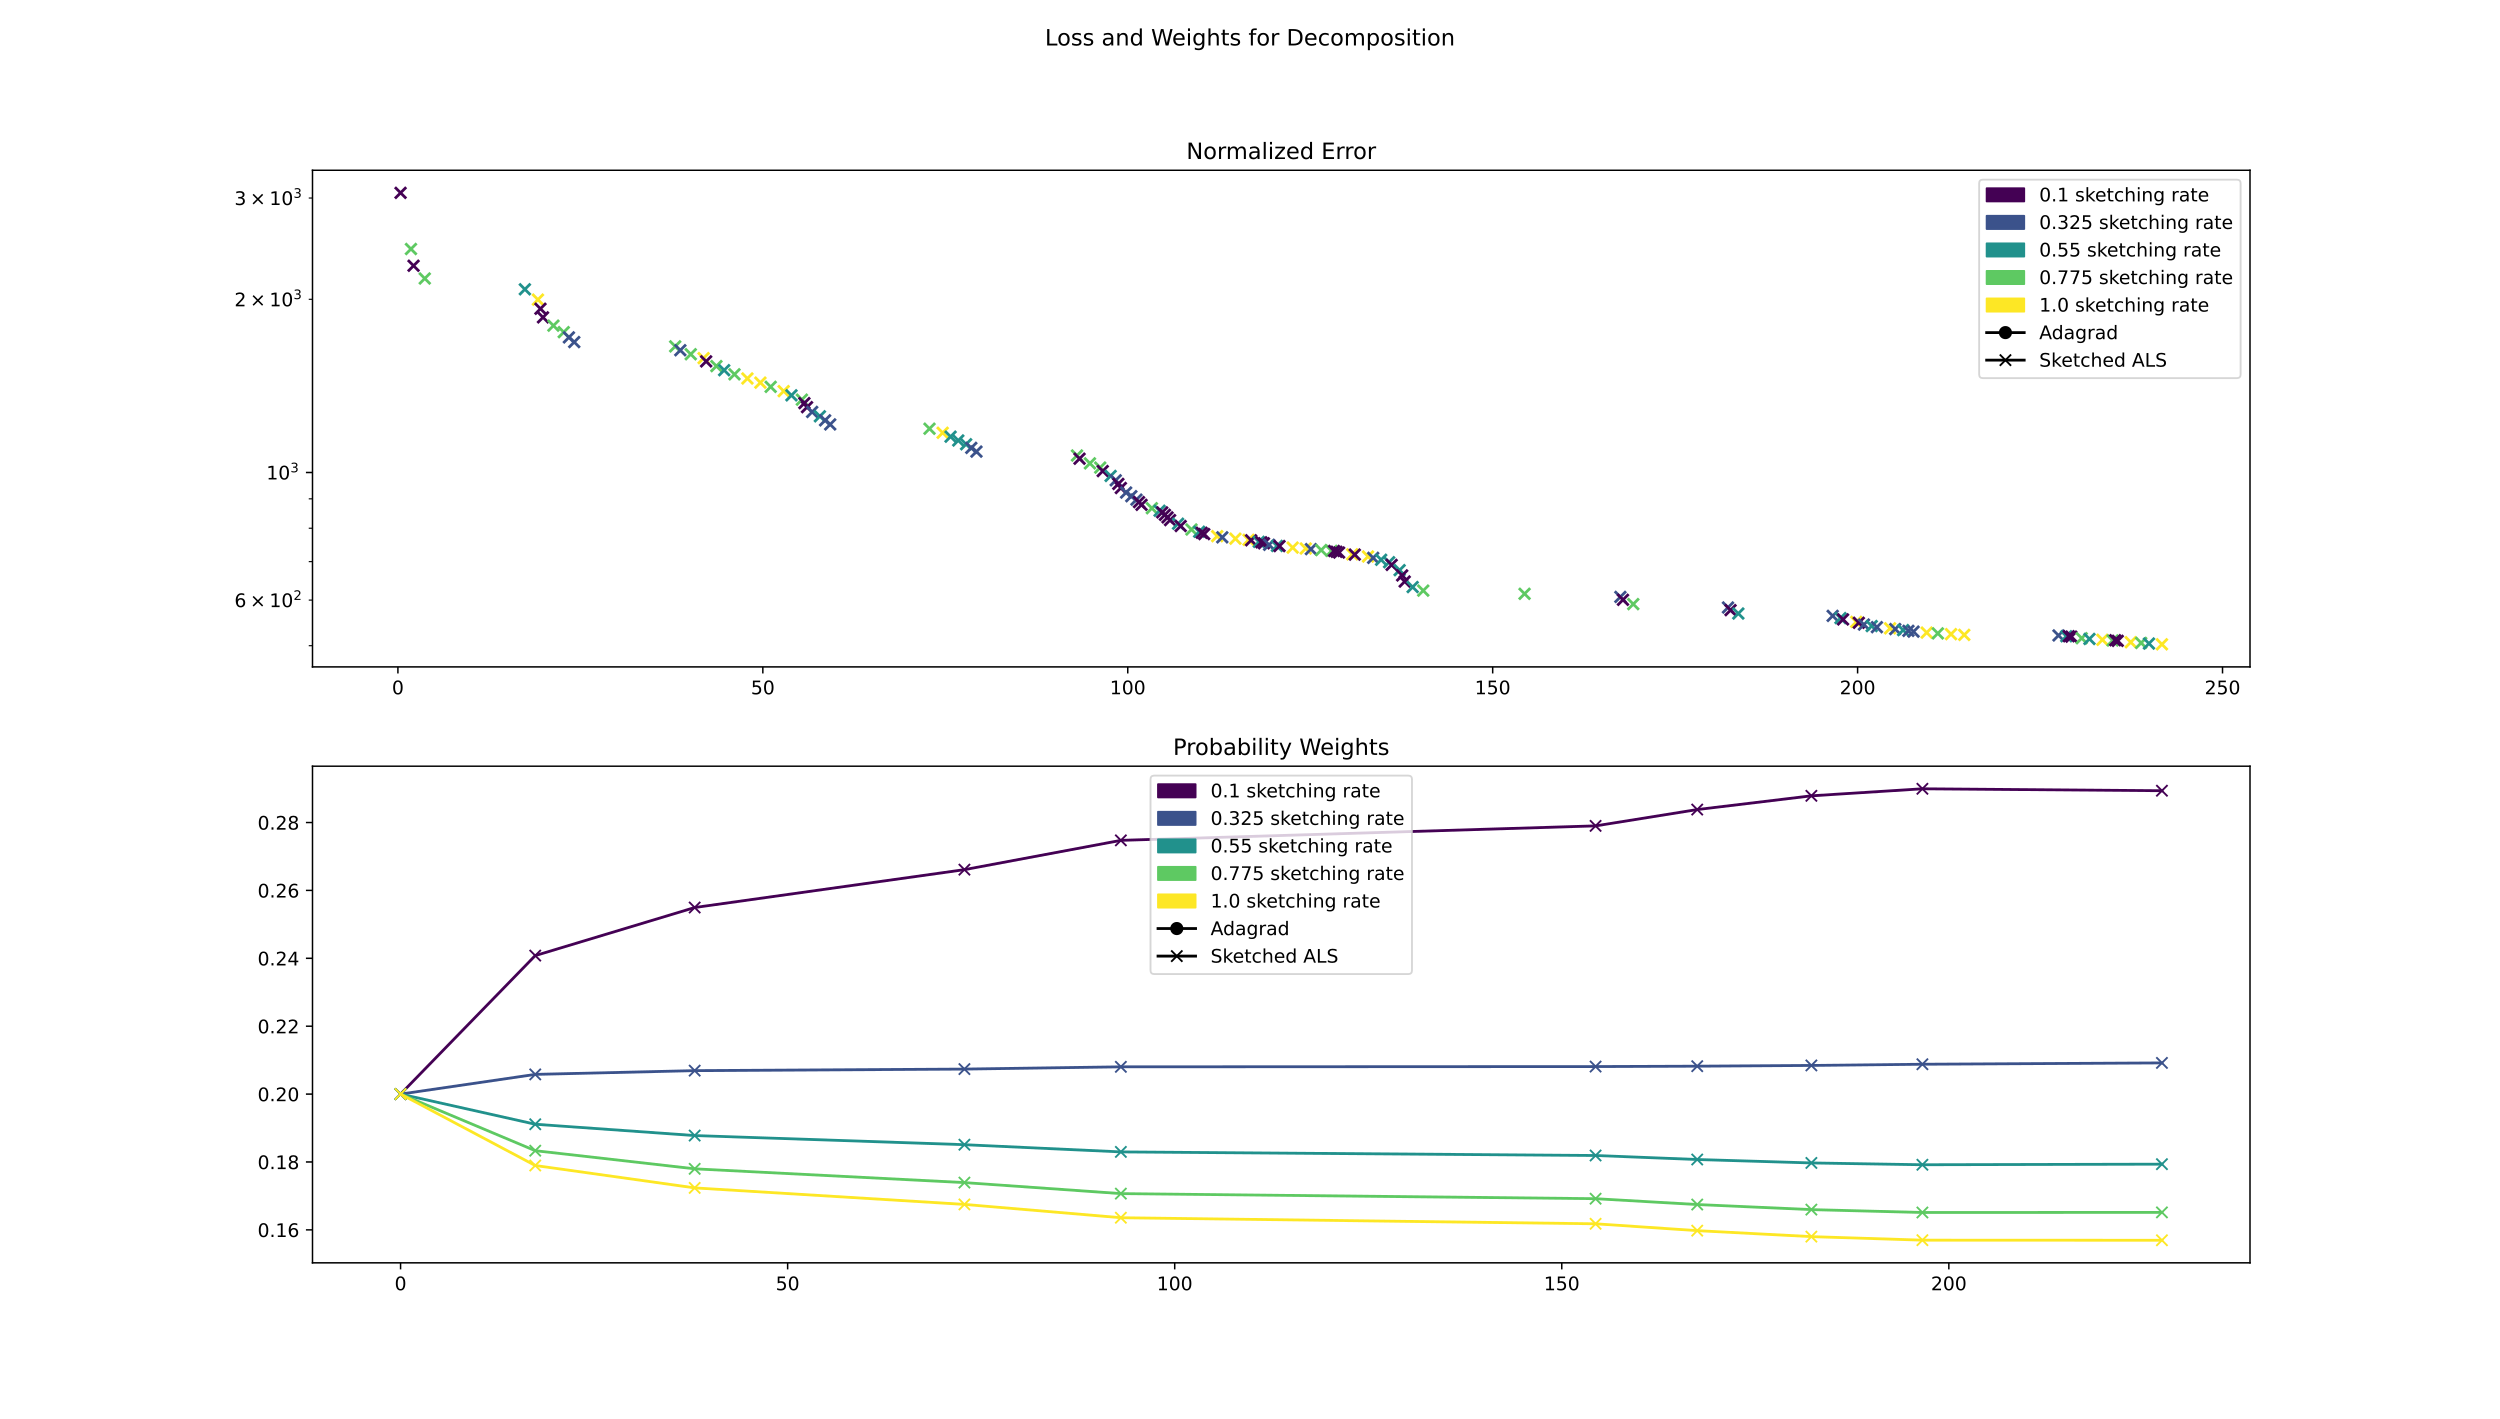 <?xml version="1.0" encoding="utf-8" standalone="no"?>
<!DOCTYPE svg PUBLIC "-//W3C//DTD SVG 1.1//EN"
  "http://www.w3.org/Graphics/SVG/1.1/DTD/svg11.dtd">
<!-- Created with matplotlib (https://matplotlib.org/) -->
<svg height="756pt" version="1.1" viewBox="0 0 1332 756" width="1332pt" xmlns="http://www.w3.org/2000/svg" xmlns:xlink="http://www.w3.org/1999/xlink">
 <defs>
  <style type="text/css">
*{stroke-linecap:butt;stroke-linejoin:round;}
  </style>
 </defs>
 <g id="figure_1">
  <g id="patch_1">
   <path d="M 0 756 
L 1332 756 
L 1332 0 
L 0 0 
z
" style="fill:#ffffff;"/>
  </g>
  <g id="axes_1">
   <g id="patch_2">
    <path d="M 166.5 355.32 
L 1198.8 355.32 
L 1198.8 90.72 
L 166.5 90.72 
z
" style="fill:#ffffff;"/>
   </g>
   <g id="PathCollection_1">
    <defs>
     <path d="M -3 3 
L 3 -3 
M -3 -3 
L 3 3 
" id="ma355c0545b" style="stroke:#440154;stroke-width:1.5;"/>
    </defs>
    <g clip-path="url(#p27e5d43143)">
     <use style="fill:#440154;stroke:#440154;stroke-width:1.5;" x="213.423" xlink:href="#ma355c0545b" y="102.747"/>
    </g>
   </g>
   <g id="PathCollection_2">
    <defs>
     <path d="M -3 3 
L 3 -3 
M -3 -3 
L 3 3 
" id="ma2635412ba" style="stroke:#5ec962;stroke-width:1.5;"/>
    </defs>
    <g clip-path="url(#p27e5d43143)">
     <use style="fill:#5ec962;stroke:#5ec962;stroke-width:1.5;" x="218.963" xlink:href="#ma2635412ba" y="132.664"/>
    </g>
   </g>
   <g id="PathCollection_3">
    <g clip-path="url(#p27e5d43143)">
     <use style="fill:#440154;stroke:#440154;stroke-width:1.5;" x="220.338" xlink:href="#ma355c0545b" y="141.588"/>
    </g>
   </g>
   <g id="PathCollection_4">
    <g clip-path="url(#p27e5d43143)">
     <use style="fill:#5ec962;stroke:#5ec962;stroke-width:1.5;" x="226.319" xlink:href="#ma2635412ba" y="148.385"/>
    </g>
   </g>
   <g id="PathCollection_5">
    <defs>
     <path d="M -3 3 
L 3 -3 
M -3 -3 
L 3 3 
" id="m7da138bdb4" style="stroke:#21918c;stroke-width:1.5;"/>
    </defs>
    <g clip-path="url(#p27e5d43143)">
     <use style="fill:#21918c;stroke:#21918c;stroke-width:1.5;" x="279.654" xlink:href="#m7da138bdb4" y="154.134"/>
    </g>
   </g>
   <g id="PathCollection_6">
    <defs>
     <path d="M -3 3 
L 3 -3 
M -3 -3 
L 3 3 
" id="m6770aae898" style="stroke:#fde725;stroke-width:1.5;"/>
    </defs>
    <g clip-path="url(#p27e5d43143)">
     <use style="fill:#fde725;stroke:#fde725;stroke-width:1.5;" x="286.607" xlink:href="#m6770aae898" y="159.644"/>
    </g>
   </g>
   <g id="PathCollection_7">
    <g clip-path="url(#p27e5d43143)">
     <use style="fill:#440154;stroke:#440154;stroke-width:1.5;" x="287.95" xlink:href="#ma355c0545b" y="164.505"/>
    </g>
   </g>
   <g id="PathCollection_8">
    <g clip-path="url(#p27e5d43143)">
     <use style="fill:#440154;stroke:#440154;stroke-width:1.5;" x="289.308" xlink:href="#ma355c0545b" y="169.085"/>
    </g>
   </g>
   <g id="PathCollection_9">
    <g clip-path="url(#p27e5d43143)">
     <use style="fill:#5ec962;stroke:#5ec962;stroke-width:1.5;" x="294.863" xlink:href="#ma2635412ba" y="173.506"/>
    </g>
   </g>
   <g id="PathCollection_10">
    <g clip-path="url(#p27e5d43143)">
     <use style="fill:#5ec962;stroke:#5ec962;stroke-width:1.5;" x="300.365" xlink:href="#ma2635412ba" y="176.968"/>
    </g>
   </g>
   <g id="PathCollection_11">
    <defs>
     <path d="M -3 3 
L 3 -3 
M -3 -3 
L 3 3 
" id="ma08e8323c5" style="stroke:#3b528b;stroke-width:1.5;"/>
    </defs>
    <g clip-path="url(#p27e5d43143)">
     <use style="fill:#3b528b;stroke:#3b528b;stroke-width:1.5;" x="303.111" xlink:href="#ma08e8323c5" y="179.765"/>
    </g>
   </g>
   <g id="PathCollection_12">
    <g clip-path="url(#p27e5d43143)">
     <use style="fill:#3b528b;stroke:#3b528b;stroke-width:1.5;" x="305.952" xlink:href="#ma08e8323c5" y="182.255"/>
    </g>
   </g>
   <g id="PathCollection_13">
    <g clip-path="url(#p27e5d43143)">
     <use style="fill:#5ec962;stroke:#5ec962;stroke-width:1.5;" x="359.742" xlink:href="#ma2635412ba" y="184.552"/>
    </g>
   </g>
   <g id="PathCollection_14">
    <g clip-path="url(#p27e5d43143)">
     <use style="fill:#3b528b;stroke:#3b528b;stroke-width:1.5;" x="362.465" xlink:href="#ma08e8323c5" y="186.603"/>
    </g>
   </g>
   <g id="PathCollection_15">
    <g clip-path="url(#p27e5d43143)">
     <use style="fill:#5ec962;stroke:#5ec962;stroke-width:1.5;" x="368.033" xlink:href="#ma2635412ba" y="188.738"/>
    </g>
   </g>
   <g id="PathCollection_16">
    <g clip-path="url(#p27e5d43143)">
     <use style="fill:#fde725;stroke:#fde725;stroke-width:1.5;" x="374.887" xlink:href="#m6770aae898" y="190.825"/>
    </g>
   </g>
   <g id="PathCollection_17">
    <g clip-path="url(#p27e5d43143)">
     <use style="fill:#440154;stroke:#440154;stroke-width:1.5;" x="376.224" xlink:href="#ma355c0545b" y="192.543"/>
    </g>
   </g>
   <g id="PathCollection_18">
    <g clip-path="url(#p27e5d43143)">
     <use style="fill:#5ec962;stroke:#5ec962;stroke-width:1.5;" x="381.697" xlink:href="#ma2635412ba" y="195.054"/>
    </g>
   </g>
   <g id="PathCollection_19">
    <g clip-path="url(#p27e5d43143)">
     <use style="fill:#21918c;stroke:#21918c;stroke-width:1.5;" x="385.836" xlink:href="#m7da138bdb4" y="197.239"/>
    </g>
   </g>
   <g id="PathCollection_20">
    <g clip-path="url(#p27e5d43143)">
     <use style="fill:#5ec962;stroke:#5ec962;stroke-width:1.5;" x="391.329" xlink:href="#ma2635412ba" y="199.436"/>
    </g>
   </g>
   <g id="PathCollection_21">
    <g clip-path="url(#p27e5d43143)">
     <use style="fill:#fde725;stroke:#fde725;stroke-width:1.5;" x="398.217" xlink:href="#m6770aae898" y="201.651"/>
    </g>
   </g>
   <g id="PathCollection_22">
    <g clip-path="url(#p27e5d43143)">
     <use style="fill:#fde725;stroke:#fde725;stroke-width:1.5;" x="405.138" xlink:href="#m6770aae898" y="203.873"/>
    </g>
   </g>
   <g id="PathCollection_23">
    <g clip-path="url(#p27e5d43143)">
     <use style="fill:#5ec962;stroke:#5ec962;stroke-width:1.5;" x="410.617" xlink:href="#ma2635412ba" y="206.105"/>
    </g>
   </g>
   <g id="PathCollection_24">
    <g clip-path="url(#p27e5d43143)">
     <use style="fill:#fde725;stroke:#fde725;stroke-width:1.5;" x="417.552" xlink:href="#m6770aae898" y="208.396"/>
    </g>
   </g>
   <g id="PathCollection_25">
    <g clip-path="url(#p27e5d43143)">
     <use style="fill:#21918c;stroke:#21918c;stroke-width:1.5;" x="421.688" xlink:href="#m7da138bdb4" y="210.636"/>
    </g>
   </g>
   <g id="PathCollection_26">
    <g clip-path="url(#p27e5d43143)">
     <use style="fill:#5ec962;stroke:#5ec962;stroke-width:1.5;" x="427.24" xlink:href="#ma2635412ba" y="212.936"/>
    </g>
   </g>
   <g id="PathCollection_27">
    <g clip-path="url(#p27e5d43143)">
     <use style="fill:#440154;stroke:#440154;stroke-width:1.5;" x="428.579" xlink:href="#ma355c0545b" y="214.784"/>
    </g>
   </g>
   <g id="PathCollection_28">
    <g clip-path="url(#p27e5d43143)">
     <use style="fill:#440154;stroke:#440154;stroke-width:1.5;" x="429.983" xlink:href="#ma355c0545b" y="216.934"/>
    </g>
   </g>
   <g id="PathCollection_29">
    <g clip-path="url(#p27e5d43143)">
     <use style="fill:#3b528b;stroke:#3b528b;stroke-width:1.5;" x="432.714" xlink:href="#ma08e8323c5" y="219.477"/>
    </g>
   </g>
   <g id="PathCollection_30">
    <g clip-path="url(#p27e5d43143)">
     <use style="fill:#21918c;stroke:#21918c;stroke-width:1.5;" x="436.838" xlink:href="#m7da138bdb4" y="221.8"/>
    </g>
   </g>
   <g id="PathCollection_31">
    <g clip-path="url(#p27e5d43143)">
     <use style="fill:#3b528b;stroke:#3b528b;stroke-width:1.5;" x="439.611" xlink:href="#ma08e8323c5" y="223.954"/>
    </g>
   </g>
   <g id="PathCollection_32">
    <g clip-path="url(#p27e5d43143)">
     <use style="fill:#3b528b;stroke:#3b528b;stroke-width:1.5;" x="442.33" xlink:href="#ma08e8323c5" y="226.125"/>
    </g>
   </g>
   <g id="PathCollection_33">
    <g clip-path="url(#p27e5d43143)">
     <use style="fill:#5ec962;stroke:#5ec962;stroke-width:1.5;" x="495.238" xlink:href="#ma2635412ba" y="228.414"/>
    </g>
   </g>
   <g id="PathCollection_34">
    <g clip-path="url(#p27e5d43143)">
     <use style="fill:#fde725;stroke:#fde725;stroke-width:1.5;" x="502.25" xlink:href="#m6770aae898" y="230.589"/>
    </g>
   </g>
   <g id="PathCollection_35">
    <g clip-path="url(#p27e5d43143)">
     <use style="fill:#21918c;stroke:#21918c;stroke-width:1.5;" x="506.458" xlink:href="#m7da138bdb4" y="232.654"/>
    </g>
   </g>
   <g id="PathCollection_36">
    <g clip-path="url(#p27e5d43143)">
     <use style="fill:#21918c;stroke:#21918c;stroke-width:1.5;" x="510.563" xlink:href="#m7da138bdb4" y="234.683"/>
    </g>
   </g>
   <g id="PathCollection_37">
    <g clip-path="url(#p27e5d43143)">
     <use style="fill:#21918c;stroke:#21918c;stroke-width:1.5;" x="514.742" xlink:href="#m7da138bdb4" y="236.691"/>
    </g>
   </g>
   <g id="PathCollection_38">
    <g clip-path="url(#p27e5d43143)">
     <use style="fill:#3b528b;stroke:#3b528b;stroke-width:1.5;" x="517.496" xlink:href="#ma08e8323c5" y="238.629"/>
    </g>
   </g>
   <g id="PathCollection_39">
    <g clip-path="url(#p27e5d43143)">
     <use style="fill:#3b528b;stroke:#3b528b;stroke-width:1.5;" x="520.244" xlink:href="#ma08e8323c5" y="240.608"/>
    </g>
   </g>
   <g id="PathCollection_40">
    <g clip-path="url(#p27e5d43143)">
     <use style="fill:#5ec962;stroke:#5ec962;stroke-width:1.5;" x="573.822" xlink:href="#ma2635412ba" y="242.687"/>
    </g>
   </g>
   <g id="PathCollection_41">
    <g clip-path="url(#p27e5d43143)">
     <use style="fill:#440154;stroke:#440154;stroke-width:1.5;" x="575.177" xlink:href="#ma355c0545b" y="244.391"/>
    </g>
   </g>
   <g id="PathCollection_42">
    <g clip-path="url(#p27e5d43143)">
     <use style="fill:#5ec962;stroke:#5ec962;stroke-width:1.5;" x="580.715" xlink:href="#ma2635412ba" y="246.879"/>
    </g>
   </g>
   <g id="PathCollection_43">
    <g clip-path="url(#p27e5d43143)">
     <use style="fill:#5ec962;stroke:#5ec962;stroke-width:1.5;" x="586.198" xlink:href="#ma2635412ba" y="249.127"/>
    </g>
   </g>
   <g id="PathCollection_44">
    <g clip-path="url(#p27e5d43143)">
     <use style="fill:#440154;stroke:#440154;stroke-width:1.5;" x="587.539" xlink:href="#ma355c0545b" y="250.985"/>
    </g>
   </g>
   <g id="PathCollection_45">
    <g clip-path="url(#p27e5d43143)">
     <use style="fill:#21918c;stroke:#21918c;stroke-width:1.5;" x="591.739" xlink:href="#m7da138bdb4" y="253.58"/>
    </g>
   </g>
   <g id="PathCollection_46">
    <g clip-path="url(#p27e5d43143)">
     <use style="fill:#3b528b;stroke:#3b528b;stroke-width:1.5;" x="594.46" xlink:href="#ma08e8323c5" y="255.902"/>
    </g>
   </g>
   <g id="PathCollection_47">
    <g clip-path="url(#p27e5d43143)">
     <use style="fill:#440154;stroke:#440154;stroke-width:1.5;" x="595.84" xlink:href="#ma355c0545b" y="257.829"/>
    </g>
   </g>
   <g id="PathCollection_48">
    <g clip-path="url(#p27e5d43143)">
     <use style="fill:#440154;stroke:#440154;stroke-width:1.5;" x="597.183" xlink:href="#ma355c0545b" y="260.004"/>
    </g>
   </g>
   <g id="PathCollection_49">
    <g clip-path="url(#p27e5d43143)">
     <use style="fill:#3b528b;stroke:#3b528b;stroke-width:1.5;" x="599.996" xlink:href="#ma08e8323c5" y="262.42"/>
    </g>
   </g>
   <g id="PathCollection_50">
    <g clip-path="url(#p27e5d43143)">
     <use style="fill:#3b528b;stroke:#3b528b;stroke-width:1.5;" x="602.765" xlink:href="#ma08e8323c5" y="264.377"/>
    </g>
   </g>
   <g id="PathCollection_51">
    <g clip-path="url(#p27e5d43143)">
     <use style="fill:#3b528b;stroke:#3b528b;stroke-width:1.5;" x="605.498" xlink:href="#ma08e8323c5" y="266.198"/>
    </g>
   </g>
   <g id="PathCollection_52">
    <g clip-path="url(#p27e5d43143)">
     <use style="fill:#440154;stroke:#440154;stroke-width:1.5;" x="606.849" xlink:href="#ma355c0545b" y="267.511"/>
    </g>
   </g>
   <g id="PathCollection_53">
    <g clip-path="url(#p27e5d43143)">
     <use style="fill:#440154;stroke:#440154;stroke-width:1.5;" x="608.2" xlink:href="#ma355c0545b" y="268.963"/>
    </g>
   </g>
   <g id="PathCollection_54">
    <g clip-path="url(#p27e5d43143)">
     <use style="fill:#5ec962;stroke:#5ec962;stroke-width:1.5;" x="613.718" xlink:href="#ma2635412ba" y="270.775"/>
    </g>
   </g>
   <g id="PathCollection_55">
    <g clip-path="url(#p27e5d43143)">
     <use style="fill:#21918c;stroke:#21918c;stroke-width:1.5;" x="617.829" xlink:href="#m7da138bdb4" y="272.126"/>
    </g>
   </g>
   <g id="PathCollection_56">
    <g clip-path="url(#p27e5d43143)">
     <use style="fill:#440154;stroke:#440154;stroke-width:1.5;" x="619.224" xlink:href="#ma355c0545b" y="273.005"/>
    </g>
   </g>
   <g id="PathCollection_57">
    <g clip-path="url(#p27e5d43143)">
     <use style="fill:#440154;stroke:#440154;stroke-width:1.5;" x="620.662" xlink:href="#ma355c0545b" y="274.302"/>
    </g>
   </g>
   <g id="PathCollection_58">
    <g clip-path="url(#p27e5d43143)">
     <use style="fill:#440154;stroke:#440154;stroke-width:1.5;" x="622.044" xlink:href="#ma355c0545b" y="275.671"/>
    </g>
   </g>
   <g id="PathCollection_59">
    <g clip-path="url(#p27e5d43143)">
     <use style="fill:#440154;stroke:#440154;stroke-width:1.5;" x="623.404" xlink:href="#ma355c0545b" y="277.104"/>
    </g>
   </g>
   <g id="PathCollection_60">
    <g clip-path="url(#p27e5d43143)">
     <use style="fill:#21918c;stroke:#21918c;stroke-width:1.5;" x="627.681" xlink:href="#m7da138bdb4" y="279.04"/>
    </g>
   </g>
   <g id="PathCollection_61">
    <g clip-path="url(#p27e5d43143)">
     <use style="fill:#440154;stroke:#440154;stroke-width:1.5;" x="629.062" xlink:href="#ma355c0545b" y="280.261"/>
    </g>
   </g>
   <g id="PathCollection_62">
    <g clip-path="url(#p27e5d43143)">
     <use style="fill:#5ec962;stroke:#5ec962;stroke-width:1.5;" x="634.813" xlink:href="#ma2635412ba" y="282.117"/>
    </g>
   </g>
   <g id="PathCollection_63">
    <g clip-path="url(#p27e5d43143)">
     <use style="fill:#21918c;stroke:#21918c;stroke-width:1.5;" x="638.914" xlink:href="#m7da138bdb4" y="283.303"/>
    </g>
   </g>
   <g id="PathCollection_64">
    <g clip-path="url(#p27e5d43143)">
     <use style="fill:#440154;stroke:#440154;stroke-width:1.5;" x="640.257" xlink:href="#ma355c0545b" y="283.869"/>
    </g>
   </g>
   <g id="PathCollection_65">
    <g clip-path="url(#p27e5d43143)">
     <use style="fill:#440154;stroke:#440154;stroke-width:1.5;" x="641.594" xlink:href="#ma355c0545b" y="284.545"/>
    </g>
   </g>
   <g id="PathCollection_66">
    <g clip-path="url(#p27e5d43143)">
     <use style="fill:#fde725;stroke:#fde725;stroke-width:1.5;" x="648.512" xlink:href="#m6770aae898" y="285.663"/>
    </g>
   </g>
   <g id="PathCollection_67">
    <g clip-path="url(#p27e5d43143)">
     <use style="fill:#3b528b;stroke:#3b528b;stroke-width:1.5;" x="651.228" xlink:href="#ma08e8323c5" y="286.287"/>
    </g>
   </g>
   <g id="PathCollection_68">
    <g clip-path="url(#p27e5d43143)">
     <use style="fill:#fde725;stroke:#fde725;stroke-width:1.5;" x="658.212" xlink:href="#m6770aae898" y="287.012"/>
    </g>
   </g>
   <g id="PathCollection_69">
    <g clip-path="url(#p27e5d43143)">
     <use style="fill:#fde725;stroke:#fde725;stroke-width:1.5;" x="665.236" xlink:href="#m6770aae898" y="287.625"/>
    </g>
   </g>
   <g id="PathCollection_70">
    <g clip-path="url(#p27e5d43143)">
     <use style="fill:#440154;stroke:#440154;stroke-width:1.5;" x="666.576" xlink:href="#ma355c0545b" y="287.861"/>
    </g>
   </g>
   <g id="PathCollection_71">
    <g clip-path="url(#p27e5d43143)">
     <use style="fill:#21918c;stroke:#21918c;stroke-width:1.5;" x="670.712" xlink:href="#m7da138bdb4" y="288.695"/>
    </g>
   </g>
   <g id="PathCollection_72">
    <g clip-path="url(#p27e5d43143)">
     <use style="fill:#440154;stroke:#440154;stroke-width:1.5;" x="672.063" xlink:href="#ma355c0545b" y="288.935"/>
    </g>
   </g>
   <g id="PathCollection_73">
    <g clip-path="url(#p27e5d43143)">
     <use style="fill:#440154;stroke:#440154;stroke-width:1.5;" x="673.417" xlink:href="#ma355c0545b" y="289.46"/>
    </g>
   </g>
   <g id="PathCollection_74">
    <g clip-path="url(#p27e5d43143)">
     <use style="fill:#3b528b;stroke:#3b528b;stroke-width:1.5;" x="676.184" xlink:href="#ma08e8323c5" y="290.266"/>
    </g>
   </g>
   <g id="PathCollection_75">
    <g clip-path="url(#p27e5d43143)">
     <use style="fill:#21918c;stroke:#21918c;stroke-width:1.5;" x="680.364" xlink:href="#m7da138bdb4" y="290.867"/>
    </g>
   </g>
   <g id="PathCollection_76">
    <g clip-path="url(#p27e5d43143)">
     <use style="fill:#440154;stroke:#440154;stroke-width:1.5;" x="681.711" xlink:href="#ma355c0545b" y="290.937"/>
    </g>
   </g>
   <g id="PathCollection_77">
    <g clip-path="url(#p27e5d43143)">
     <use style="fill:#fde725;stroke:#fde725;stroke-width:1.5;" x="688.73" xlink:href="#m6770aae898" y="291.764"/>
    </g>
   </g>
   <g id="PathCollection_78">
    <g clip-path="url(#p27e5d43143)">
     <use style="fill:#fde725;stroke:#fde725;stroke-width:1.5;" x="695.705" xlink:href="#m6770aae898" y="292.241"/>
    </g>
   </g>
   <g id="PathCollection_79">
    <g clip-path="url(#p27e5d43143)">
     <use style="fill:#3b528b;stroke:#3b528b;stroke-width:1.5;" x="698.445" xlink:href="#ma08e8323c5" y="292.572"/>
    </g>
   </g>
   <g id="PathCollection_80">
    <g clip-path="url(#p27e5d43143)">
     <use style="fill:#5ec962;stroke:#5ec962;stroke-width:1.5;" x="703.936" xlink:href="#ma2635412ba" y="293.081"/>
    </g>
   </g>
   <g id="PathCollection_81">
    <g clip-path="url(#p27e5d43143)">
     <use style="fill:#5ec962;stroke:#5ec962;stroke-width:1.5;" x="709.435" xlink:href="#ma2635412ba" y="293.512"/>
    </g>
   </g>
   <g id="PathCollection_82">
    <g clip-path="url(#p27e5d43143)">
     <use style="fill:#440154;stroke:#440154;stroke-width:1.5;" x="710.776" xlink:href="#ma355c0545b" y="293.55"/>
    </g>
   </g>
   <g id="PathCollection_83">
    <g clip-path="url(#p27e5d43143)">
     <use style="fill:#440154;stroke:#440154;stroke-width:1.5;" x="712.117" xlink:href="#ma355c0545b" y="293.985"/>
    </g>
   </g>
   <g id="PathCollection_84">
    <g clip-path="url(#p27e5d43143)">
     <use style="fill:#440154;stroke:#440154;stroke-width:1.5;" x="713.455" xlink:href="#ma355c0545b" y="294.392"/>
    </g>
   </g>
   <g id="PathCollection_85">
    <g clip-path="url(#p27e5d43143)">
     <use style="fill:#fde725;stroke:#fde725;stroke-width:1.5;" x="720.455" xlink:href="#m6770aae898" y="295.343"/>
    </g>
   </g>
   <g id="PathCollection_86">
    <g clip-path="url(#p27e5d43143)">
     <use style="fill:#440154;stroke:#440154;stroke-width:1.5;" x="721.817" xlink:href="#ma355c0545b" y="295.496"/>
    </g>
   </g>
   <g id="PathCollection_87">
    <g clip-path="url(#p27e5d43143)">
     <use style="fill:#fde725;stroke:#fde725;stroke-width:1.5;" x="728.878" xlink:href="#m6770aae898" y="296.505"/>
    </g>
   </g>
   <g id="PathCollection_88">
    <g clip-path="url(#p27e5d43143)">
     <use style="fill:#3b528b;stroke:#3b528b;stroke-width:1.5;" x="731.622" xlink:href="#ma08e8323c5" y="297.222"/>
    </g>
   </g>
   <g id="PathCollection_89">
    <g clip-path="url(#p27e5d43143)">
     <use style="fill:#21918c;stroke:#21918c;stroke-width:1.5;" x="735.861" xlink:href="#m7da138bdb4" y="298.242"/>
    </g>
   </g>
   <g id="PathCollection_90">
    <g clip-path="url(#p27e5d43143)">
     <use style="fill:#21918c;stroke:#21918c;stroke-width:1.5;" x="740.112" xlink:href="#m7da138bdb4" y="299.553"/>
    </g>
   </g>
   <g id="PathCollection_91">
    <g clip-path="url(#p27e5d43143)">
     <use style="fill:#440154;stroke:#440154;stroke-width:1.5;" x="741.465" xlink:href="#ma355c0545b" y="300.968"/>
    </g>
   </g>
   <g id="PathCollection_92">
    <g clip-path="url(#p27e5d43143)">
     <use style="fill:#21918c;stroke:#21918c;stroke-width:1.5;" x="745.715" xlink:href="#m7da138bdb4" y="303.778"/>
    </g>
   </g>
   <g id="PathCollection_93">
    <g clip-path="url(#p27e5d43143)">
     <use style="fill:#440154;stroke:#440154;stroke-width:1.5;" x="747.071" xlink:href="#ma355c0545b" y="306.592"/>
    </g>
   </g>
   <g id="PathCollection_94">
    <g clip-path="url(#p27e5d43143)">
     <use style="fill:#440154;stroke:#440154;stroke-width:1.5;" x="748.424" xlink:href="#ma355c0545b" y="309.851"/>
    </g>
   </g>
   <g id="PathCollection_95">
    <g clip-path="url(#p27e5d43143)">
     <use style="fill:#21918c;stroke:#21918c;stroke-width:1.5;" x="752.665" xlink:href="#m7da138bdb4" y="312.781"/>
    </g>
   </g>
   <g id="PathCollection_96">
    <g clip-path="url(#p27e5d43143)">
     <use style="fill:#5ec962;stroke:#5ec962;stroke-width:1.5;" x="758.303" xlink:href="#ma2635412ba" y="314.685"/>
    </g>
   </g>
   <g id="PathCollection_97">
    <g clip-path="url(#p27e5d43143)">
     <use style="fill:#5ec962;stroke:#5ec962;stroke-width:1.5;" x="812.287" xlink:href="#ma2635412ba" y="316.378"/>
    </g>
   </g>
   <g id="PathCollection_98">
    <g clip-path="url(#p27e5d43143)">
     <use style="fill:#3b528b;stroke:#3b528b;stroke-width:1.5;" x="863.334" xlink:href="#ma08e8323c5" y="318.036"/>
    </g>
   </g>
   <g id="PathCollection_99">
    <g clip-path="url(#p27e5d43143)">
     <use style="fill:#440154;stroke:#440154;stroke-width:1.5;" x="864.723" xlink:href="#ma355c0545b" y="319.572"/>
    </g>
   </g>
   <g id="PathCollection_100">
    <g clip-path="url(#p27e5d43143)">
     <use style="fill:#5ec962;stroke:#5ec962;stroke-width:1.5;" x="870.202" xlink:href="#ma2635412ba" y="321.877"/>
    </g>
   </g>
   <g id="PathCollection_101">
    <g clip-path="url(#p27e5d43143)">
     <use style="fill:#3b528b;stroke:#3b528b;stroke-width:1.5;" x="920.679" xlink:href="#ma08e8323c5" y="323.679"/>
    </g>
   </g>
   <g id="PathCollection_102">
    <g clip-path="url(#p27e5d43143)">
     <use style="fill:#440154;stroke:#440154;stroke-width:1.5;" x="922.029" xlink:href="#ma355c0545b" y="325.082"/>
    </g>
   </g>
   <g id="PathCollection_103">
    <g clip-path="url(#p27e5d43143)">
     <use style="fill:#21918c;stroke:#21918c;stroke-width:1.5;" x="926.18" xlink:href="#m7da138bdb4" y="326.888"/>
    </g>
   </g>
   <g id="PathCollection_104">
    <g clip-path="url(#p27e5d43143)">
     <use style="fill:#3b528b;stroke:#3b528b;stroke-width:1.5;" x="976.448" xlink:href="#ma08e8323c5" y="328.133"/>
    </g>
   </g>
   <g id="PathCollection_105">
    <g clip-path="url(#p27e5d43143)">
     <use style="fill:#21918c;stroke:#21918c;stroke-width:1.5;" x="980.618" xlink:href="#m7da138bdb4" y="329.326"/>
    </g>
   </g>
   <g id="PathCollection_106">
    <g clip-path="url(#p27e5d43143)">
     <use style="fill:#440154;stroke:#440154;stroke-width:1.5;" x="981.973" xlink:href="#ma355c0545b" y="330.025"/>
    </g>
   </g>
   <g id="PathCollection_107">
    <g clip-path="url(#p27e5d43143)">
     <use style="fill:#fde725;stroke:#fde725;stroke-width:1.5;" x="989.013" xlink:href="#m6770aae898" y="331.338"/>
    </g>
   </g>
   <g id="PathCollection_108">
    <g clip-path="url(#p27e5d43143)">
     <use style="fill:#440154;stroke:#440154;stroke-width:1.5;" x="990.37" xlink:href="#ma355c0545b" y="331.818"/>
    </g>
   </g>
   <g id="PathCollection_109">
    <g clip-path="url(#p27e5d43143)">
     <use style="fill:#3b528b;stroke:#3b528b;stroke-width:1.5;" x="993.109" xlink:href="#ma08e8323c5" y="332.767"/>
    </g>
   </g>
   <g id="PathCollection_110">
    <g clip-path="url(#p27e5d43143)">
     <use style="fill:#21918c;stroke:#21918c;stroke-width:1.5;" x="997.243" xlink:href="#m7da138bdb4" y="333.56"/>
    </g>
   </g>
   <g id="PathCollection_111">
    <g clip-path="url(#p27e5d43143)">
     <use style="fill:#3b528b;stroke:#3b528b;stroke-width:1.5;" x="1000.009" xlink:href="#ma08e8323c5" y="334.153"/>
    </g>
   </g>
   <g id="PathCollection_112">
    <g clip-path="url(#p27e5d43143)">
     <use style="fill:#fde725;stroke:#fde725;stroke-width:1.5;" x="1007.031" xlink:href="#m6770aae898" y="334.772"/>
    </g>
   </g>
   <g id="PathCollection_113">
    <g clip-path="url(#p27e5d43143)">
     <use style="fill:#3b528b;stroke:#3b528b;stroke-width:1.5;" x="1009.771" xlink:href="#ma08e8323c5" y="335.173"/>
    </g>
   </g>
   <g id="PathCollection_114">
    <g clip-path="url(#p27e5d43143)">
     <use style="fill:#21918c;stroke:#21918c;stroke-width:1.5;" x="1013.975" xlink:href="#m7da138bdb4" y="335.717"/>
    </g>
   </g>
   <g id="PathCollection_115">
    <g clip-path="url(#p27e5d43143)">
     <use style="fill:#3b528b;stroke:#3b528b;stroke-width:1.5;" x="1016.795" xlink:href="#ma08e8323c5" y="336.117"/>
    </g>
   </g>
   <g id="PathCollection_116">
    <g clip-path="url(#p27e5d43143)">
     <use style="fill:#3b528b;stroke:#3b528b;stroke-width:1.5;" x="1019.52" xlink:href="#ma08e8323c5" y="336.538"/>
    </g>
   </g>
   <g id="PathCollection_117">
    <g clip-path="url(#p27e5d43143)">
     <use style="fill:#fde725;stroke:#fde725;stroke-width:1.5;" x="1026.55" xlink:href="#m6770aae898" y="337.057"/>
    </g>
   </g>
   <g id="PathCollection_118">
    <g clip-path="url(#p27e5d43143)">
     <use style="fill:#5ec962;stroke:#5ec962;stroke-width:1.5;" x="1032.477" xlink:href="#ma2635412ba" y="337.468"/>
    </g>
   </g>
   <g id="PathCollection_119">
    <g clip-path="url(#p27e5d43143)">
     <use style="fill:#fde725;stroke:#fde725;stroke-width:1.5;" x="1039.512" xlink:href="#m6770aae898" y="337.875"/>
    </g>
   </g>
   <g id="PathCollection_120">
    <g clip-path="url(#p27e5d43143)">
     <use style="fill:#fde725;stroke:#fde725;stroke-width:1.5;" x="1046.548" xlink:href="#m6770aae898" y="338.268"/>
    </g>
   </g>
   <g id="PathCollection_121">
    <g clip-path="url(#p27e5d43143)">
     <use style="fill:#3b528b;stroke:#3b528b;stroke-width:1.5;" x="1096.77" xlink:href="#ma08e8323c5" y="338.562"/>
    </g>
   </g>
   <g id="PathCollection_122">
    <g clip-path="url(#p27e5d43143)">
     <use style="fill:#21918c;stroke:#21918c;stroke-width:1.5;" x="1100.925" xlink:href="#m7da138bdb4" y="338.99"/>
    </g>
   </g>
   <g id="PathCollection_123">
    <g clip-path="url(#p27e5d43143)">
     <use style="fill:#440154;stroke:#440154;stroke-width:1.5;" x="1102.27" xlink:href="#ma355c0545b" y="338.977"/>
    </g>
   </g>
   <g id="PathCollection_124">
    <g clip-path="url(#p27e5d43143)">
     <use style="fill:#440154;stroke:#440154;stroke-width:1.5;" x="1103.614" xlink:href="#ma355c0545b" y="339.206"/>
    </g>
   </g>
   <g id="PathCollection_125">
    <g clip-path="url(#p27e5d43143)">
     <use style="fill:#5ec962;stroke:#5ec962;stroke-width:1.5;" x="1109.127" xlink:href="#ma2635412ba" y="340.037"/>
    </g>
   </g>
   <g id="PathCollection_126">
    <g clip-path="url(#p27e5d43143)">
     <use style="fill:#21918c;stroke:#21918c;stroke-width:1.5;" x="1113.255" xlink:href="#m7da138bdb4" y="340.432"/>
    </g>
   </g>
   <g id="PathCollection_127">
    <g clip-path="url(#p27e5d43143)">
     <use style="fill:#fde725;stroke:#fde725;stroke-width:1.5;" x="1120.16" xlink:href="#m6770aae898" y="340.875"/>
    </g>
   </g>
   <g id="PathCollection_128">
    <g clip-path="url(#p27e5d43143)">
     <use style="fill:#5ec962;stroke:#5ec962;stroke-width:1.5;" x="1125.605" xlink:href="#ma2635412ba" y="341.234"/>
    </g>
   </g>
   <g id="PathCollection_129">
    <g clip-path="url(#p27e5d43143)">
     <use style="fill:#440154;stroke:#440154;stroke-width:1.5;" x="1126.98" xlink:href="#ma355c0545b" y="341.111"/>
    </g>
   </g>
   <g id="PathCollection_130">
    <g clip-path="url(#p27e5d43143)">
     <use style="fill:#440154;stroke:#440154;stroke-width:1.5;" x="1128.324" xlink:href="#ma355c0545b" y="341.435"/>
    </g>
   </g>
   <g id="PathCollection_131">
    <g clip-path="url(#p27e5d43143)">
     <use style="fill:#fde725;stroke:#fde725;stroke-width:1.5;" x="1135.272" xlink:href="#m6770aae898" y="342.175"/>
    </g>
   </g>
   <g id="PathCollection_132">
    <g clip-path="url(#p27e5d43143)">
     <use style="fill:#5ec962;stroke:#5ec962;stroke-width:1.5;" x="1140.801" xlink:href="#ma2635412ba" y="342.546"/>
    </g>
   </g>
   <g id="PathCollection_133">
    <g clip-path="url(#p27e5d43143)">
     <use style="fill:#21918c;stroke:#21918c;stroke-width:1.5;" x="1144.962" xlink:href="#m7da138bdb4" y="342.878"/>
    </g>
   </g>
   <g id="PathCollection_134">
    <g clip-path="url(#p27e5d43143)">
     <use style="fill:#fde725;stroke:#fde725;stroke-width:1.5;" x="1151.877" xlink:href="#m6770aae898" y="343.293"/>
    </g>
   </g>
   <g id="matplotlib.axis_1">
    <g id="xtick_1">
     <g id="line2d_1">
      <defs>
       <path d="M 0 0 
L 0 3.5 
" id="mf27a791c89" style="stroke:#000000;stroke-width:0.8;"/>
      </defs>
      <g>
       <use style="stroke:#000000;stroke-width:0.8;" x="212.006" xlink:href="#mf27a791c89" y="355.32"/>
      </g>
     </g>
     <g id="text_1">
      <!-- 0 -->
      <defs>
       <path d="M 31.781 66.406 
Q 24.172 66.406 20.328 58.906 
Q 16.5 51.422 16.5 36.375 
Q 16.5 21.391 20.328 13.891 
Q 24.172 6.391 31.781 6.391 
Q 39.453 6.391 43.281 13.891 
Q 47.125 21.391 47.125 36.375 
Q 47.125 51.422 43.281 58.906 
Q 39.453 66.406 31.781 66.406 
z
M 31.781 74.219 
Q 44.047 74.219 50.516 64.516 
Q 56.984 54.828 56.984 36.375 
Q 56.984 17.969 50.516 8.266 
Q 44.047 -1.422 31.781 -1.422 
Q 19.531 -1.422 13.062 8.266 
Q 6.594 17.969 6.594 36.375 
Q 6.594 54.828 13.062 64.516 
Q 19.531 74.219 31.781 74.219 
z
" id="DejaVuSans-48"/>
      </defs>
      <g transform="translate(208.825 369.918)scale(0.1 -0.1)">
       <use xlink:href="#DejaVuSans-48"/>
      </g>
     </g>
    </g>
    <g id="xtick_2">
     <g id="line2d_2">
      <g>
       <use style="stroke:#000000;stroke-width:0.8;" x="406.437" xlink:href="#mf27a791c89" y="355.32"/>
      </g>
     </g>
     <g id="text_2">
      <!-- 50 -->
      <defs>
       <path d="M 10.797 72.906 
L 49.516 72.906 
L 49.516 64.594 
L 19.828 64.594 
L 19.828 46.734 
Q 21.969 47.469 24.109 47.828 
Q 26.266 48.188 28.422 48.188 
Q 40.625 48.188 47.75 41.5 
Q 54.891 34.812 54.891 23.391 
Q 54.891 11.625 47.562 5.094 
Q 40.234 -1.422 26.906 -1.422 
Q 22.312 -1.422 17.547 -0.641 
Q 12.797 0.141 7.719 1.703 
L 7.719 11.625 
Q 12.109 9.234 16.797 8.062 
Q 21.484 6.891 26.703 6.891 
Q 35.156 6.891 40.078 11.328 
Q 45.016 15.766 45.016 23.391 
Q 45.016 31 40.078 35.438 
Q 35.156 39.891 26.703 39.891 
Q 22.75 39.891 18.812 39.016 
Q 14.891 38.141 10.797 36.281 
z
" id="DejaVuSans-53"/>
      </defs>
      <g transform="translate(400.075 369.918)scale(0.1 -0.1)">
       <use xlink:href="#DejaVuSans-53"/>
       <use x="63.623" xlink:href="#DejaVuSans-48"/>
      </g>
     </g>
    </g>
    <g id="xtick_3">
     <g id="line2d_3">
      <g>
       <use style="stroke:#000000;stroke-width:0.8;" x="600.868" xlink:href="#mf27a791c89" y="355.32"/>
      </g>
     </g>
     <g id="text_3">
      <!-- 100 -->
      <defs>
       <path d="M 12.406 8.297 
L 28.516 8.297 
L 28.516 63.922 
L 10.984 60.406 
L 10.984 69.391 
L 28.422 72.906 
L 38.281 72.906 
L 38.281 8.297 
L 54.391 8.297 
L 54.391 0 
L 12.406 0 
z
" id="DejaVuSans-49"/>
      </defs>
      <g transform="translate(591.324 369.918)scale(0.1 -0.1)">
       <use xlink:href="#DejaVuSans-49"/>
       <use x="63.623" xlink:href="#DejaVuSans-48"/>
       <use x="127.246" xlink:href="#DejaVuSans-48"/>
      </g>
     </g>
    </g>
    <g id="xtick_4">
     <g id="line2d_4">
      <g>
       <use style="stroke:#000000;stroke-width:0.8;" x="795.299" xlink:href="#mf27a791c89" y="355.32"/>
      </g>
     </g>
     <g id="text_4">
      <!-- 150 -->
      <g transform="translate(785.755 369.918)scale(0.1 -0.1)">
       <use xlink:href="#DejaVuSans-49"/>
       <use x="63.623" xlink:href="#DejaVuSans-53"/>
       <use x="127.246" xlink:href="#DejaVuSans-48"/>
      </g>
     </g>
    </g>
    <g id="xtick_5">
     <g id="line2d_5">
      <g>
       <use style="stroke:#000000;stroke-width:0.8;" x="989.729" xlink:href="#mf27a791c89" y="355.32"/>
      </g>
     </g>
     <g id="text_5">
      <!-- 200 -->
      <defs>
       <path d="M 19.188 8.297 
L 53.609 8.297 
L 53.609 0 
L 7.328 0 
L 7.328 8.297 
Q 12.938 14.109 22.625 23.891 
Q 32.328 33.688 34.812 36.531 
Q 39.547 41.844 41.422 45.531 
Q 43.312 49.219 43.312 52.781 
Q 43.312 58.594 39.234 62.25 
Q 35.156 65.922 28.609 65.922 
Q 23.969 65.922 18.812 64.312 
Q 13.672 62.703 7.812 59.422 
L 7.812 69.391 
Q 13.766 71.781 18.938 73 
Q 24.125 74.219 28.422 74.219 
Q 39.75 74.219 46.484 68.547 
Q 53.219 62.891 53.219 53.422 
Q 53.219 48.922 51.531 44.891 
Q 49.859 40.875 45.406 35.406 
Q 44.188 33.984 37.641 27.219 
Q 31.109 20.453 19.188 8.297 
z
" id="DejaVuSans-50"/>
      </defs>
      <g transform="translate(980.186 369.918)scale(0.1 -0.1)">
       <use xlink:href="#DejaVuSans-50"/>
       <use x="63.623" xlink:href="#DejaVuSans-48"/>
       <use x="127.246" xlink:href="#DejaVuSans-48"/>
      </g>
     </g>
    </g>
    <g id="xtick_6">
     <g id="line2d_6">
      <g>
       <use style="stroke:#000000;stroke-width:0.8;" x="1184.16" xlink:href="#mf27a791c89" y="355.32"/>
      </g>
     </g>
     <g id="text_6">
      <!-- 250 -->
      <g transform="translate(1174.616 369.918)scale(0.1 -0.1)">
       <use xlink:href="#DejaVuSans-50"/>
       <use x="63.623" xlink:href="#DejaVuSans-53"/>
       <use x="127.246" xlink:href="#DejaVuSans-48"/>
      </g>
     </g>
    </g>
   </g>
   <g id="matplotlib.axis_2">
    <g id="ytick_1">
     <g id="line2d_7">
      <defs>
       <path d="M 0 0 
L -3.5 0 
" id="m3f38cfd3f0" style="stroke:#000000;stroke-width:0.8;"/>
      </defs>
      <g>
       <use style="stroke:#000000;stroke-width:0.8;" x="166.5" xlink:href="#m3f38cfd3f0" y="251.749"/>
      </g>
     </g>
     <g id="text_7">
      <!-- $\mathdefault{10^{3}}$ -->
      <defs>
       <path d="M 40.578 39.312 
Q 47.656 37.797 51.625 33 
Q 55.609 28.219 55.609 21.188 
Q 55.609 10.406 48.188 4.484 
Q 40.766 -1.422 27.094 -1.422 
Q 22.516 -1.422 17.656 -0.516 
Q 12.797 0.391 7.625 2.203 
L 7.625 11.719 
Q 11.719 9.328 16.594 8.109 
Q 21.484 6.891 26.812 6.891 
Q 36.078 6.891 40.938 10.547 
Q 45.797 14.203 45.797 21.188 
Q 45.797 27.641 41.281 31.266 
Q 36.766 34.906 28.719 34.906 
L 20.219 34.906 
L 20.219 43.016 
L 29.109 43.016 
Q 36.375 43.016 40.234 45.922 
Q 44.094 48.828 44.094 54.297 
Q 44.094 59.906 40.109 62.906 
Q 36.141 65.922 28.719 65.922 
Q 24.656 65.922 20.016 65.031 
Q 15.375 64.156 9.812 62.312 
L 9.812 71.094 
Q 15.438 72.656 20.344 73.438 
Q 25.25 74.219 29.594 74.219 
Q 40.828 74.219 47.359 69.109 
Q 53.906 64.016 53.906 55.328 
Q 53.906 49.266 50.438 45.094 
Q 46.969 40.922 40.578 39.312 
z
" id="DejaVuSans-51"/>
      </defs>
      <g transform="translate(141.9 255.548)scale(0.1 -0.1)">
       <use transform="translate(0 0.766)" xlink:href="#DejaVuSans-49"/>
       <use transform="translate(63.623 0.766)" xlink:href="#DejaVuSans-48"/>
       <use transform="translate(128.203 39.047)scale(0.7)" xlink:href="#DejaVuSans-51"/>
      </g>
     </g>
    </g>
    <g id="ytick_2">
     <g id="line2d_8">
      <defs>
       <path d="M 0 0 
L -2 0 
" id="macd8724b68" style="stroke:#000000;stroke-width:0.6;"/>
      </defs>
      <g>
       <use style="stroke:#000000;stroke-width:0.6;" x="166.5" xlink:href="#macd8724b68" y="344.016"/>
      </g>
     </g>
    </g>
    <g id="ytick_3">
     <g id="line2d_9">
      <g>
       <use style="stroke:#000000;stroke-width:0.6;" x="166.5" xlink:href="#macd8724b68" y="319.747"/>
      </g>
     </g>
     <g id="text_8">
      <!-- $\mathdefault{6\times10^{2}}$ -->
      <defs>
       <path d="M 33.016 40.375 
Q 26.375 40.375 22.484 35.828 
Q 18.609 31.297 18.609 23.391 
Q 18.609 15.531 22.484 10.953 
Q 26.375 6.391 33.016 6.391 
Q 39.656 6.391 43.531 10.953 
Q 47.406 15.531 47.406 23.391 
Q 47.406 31.297 43.531 35.828 
Q 39.656 40.375 33.016 40.375 
z
M 52.594 71.297 
L 52.594 62.312 
Q 48.875 64.062 45.094 64.984 
Q 41.312 65.922 37.594 65.922 
Q 27.828 65.922 22.672 59.328 
Q 17.531 52.734 16.797 39.406 
Q 19.672 43.656 24.016 45.922 
Q 28.375 48.188 33.594 48.188 
Q 44.578 48.188 50.953 41.516 
Q 57.328 34.859 57.328 23.391 
Q 57.328 12.156 50.688 5.359 
Q 44.047 -1.422 33.016 -1.422 
Q 20.359 -1.422 13.672 8.266 
Q 6.984 17.969 6.984 36.375 
Q 6.984 53.656 15.188 63.938 
Q 23.391 74.219 37.203 74.219 
Q 40.922 74.219 44.703 73.484 
Q 48.484 72.75 52.594 71.297 
z
" id="DejaVuSans-54"/>
       <path d="M 70.125 53.719 
L 47.797 31.297 
L 70.125 8.984 
L 64.312 3.078 
L 41.891 25.484 
L 19.484 3.078 
L 13.719 8.984 
L 35.984 31.297 
L 13.719 53.719 
L 19.484 59.625 
L 41.891 37.203 
L 64.312 59.625 
z
" id="DejaVuSans-215"/>
      </defs>
      <g transform="translate(124.9 323.546)scale(0.1 -0.1)">
       <use transform="translate(0 0.766)" xlink:href="#DejaVuSans-54"/>
       <use transform="translate(83.105 0.766)" xlink:href="#DejaVuSans-215"/>
       <use transform="translate(186.377 0.766)" xlink:href="#DejaVuSans-49"/>
       <use transform="translate(250 0.766)" xlink:href="#DejaVuSans-48"/>
       <use transform="translate(314.58 39.047)scale(0.7)" xlink:href="#DejaVuSans-50"/>
      </g>
     </g>
    </g>
    <g id="ytick_4">
     <g id="line2d_10">
      <g>
       <use style="stroke:#000000;stroke-width:0.6;" x="166.5" xlink:href="#macd8724b68" y="299.227"/>
      </g>
     </g>
    </g>
    <g id="ytick_5">
     <g id="line2d_11">
      <g>
       <use style="stroke:#000000;stroke-width:0.6;" x="166.5" xlink:href="#macd8724b68" y="281.452"/>
      </g>
     </g>
    </g>
    <g id="ytick_6">
     <g id="line2d_12">
      <g>
       <use style="stroke:#000000;stroke-width:0.6;" x="166.5" xlink:href="#macd8724b68" y="265.774"/>
      </g>
     </g>
    </g>
    <g id="ytick_7">
     <g id="line2d_13">
      <g>
       <use style="stroke:#000000;stroke-width:0.6;" x="166.5" xlink:href="#macd8724b68" y="159.481"/>
      </g>
     </g>
     <g id="text_9">
      <!-- $\mathdefault{2\times10^{3}}$ -->
      <g transform="translate(124.9 163.28)scale(0.1 -0.1)">
       <use transform="translate(0 0.766)" xlink:href="#DejaVuSans-50"/>
       <use transform="translate(83.105 0.766)" xlink:href="#DejaVuSans-215"/>
       <use transform="translate(186.377 0.766)" xlink:href="#DejaVuSans-49"/>
       <use transform="translate(250 0.766)" xlink:href="#DejaVuSans-48"/>
       <use transform="translate(314.58 39.047)scale(0.7)" xlink:href="#DejaVuSans-51"/>
      </g>
     </g>
    </g>
    <g id="ytick_8">
     <g id="line2d_14">
      <g>
       <use style="stroke:#000000;stroke-width:0.6;" x="166.5" xlink:href="#macd8724b68" y="105.508"/>
      </g>
     </g>
     <g id="text_10">
      <!-- $\mathdefault{3\times10^{3}}$ -->
      <g transform="translate(124.9 109.307)scale(0.1 -0.1)">
       <use transform="translate(0 0.766)" xlink:href="#DejaVuSans-51"/>
       <use transform="translate(83.105 0.766)" xlink:href="#DejaVuSans-215"/>
       <use transform="translate(186.377 0.766)" xlink:href="#DejaVuSans-49"/>
       <use transform="translate(250 0.766)" xlink:href="#DejaVuSans-48"/>
       <use transform="translate(314.58 39.047)scale(0.7)" xlink:href="#DejaVuSans-51"/>
      </g>
     </g>
    </g>
   </g>
   <g id="patch_3">
    <path d="M 166.5 355.32 
L 166.5 90.72 
" style="fill:none;stroke:#000000;stroke-linecap:square;stroke-linejoin:miter;stroke-width:0.8;"/>
   </g>
   <g id="patch_4">
    <path d="M 1198.8 355.32 
L 1198.8 90.72 
" style="fill:none;stroke:#000000;stroke-linecap:square;stroke-linejoin:miter;stroke-width:0.8;"/>
   </g>
   <g id="patch_5">
    <path d="M 166.5 355.32 
L 1198.8 355.32 
" style="fill:none;stroke:#000000;stroke-linecap:square;stroke-linejoin:miter;stroke-width:0.8;"/>
   </g>
   <g id="patch_6">
    <path d="M 166.5 90.72 
L 1198.8 90.72 
" style="fill:none;stroke:#000000;stroke-linecap:square;stroke-linejoin:miter;stroke-width:0.8;"/>
   </g>
   <g id="text_11">
    <!-- Normalized Error -->
    <defs>
     <path d="M 9.812 72.906 
L 23.094 72.906 
L 55.422 11.922 
L 55.422 72.906 
L 64.984 72.906 
L 64.984 0 
L 51.703 0 
L 19.391 60.984 
L 19.391 0 
L 9.812 0 
z
" id="DejaVuSans-78"/>
     <path d="M 30.609 48.391 
Q 23.391 48.391 19.188 42.75 
Q 14.984 37.109 14.984 27.297 
Q 14.984 17.484 19.156 11.844 
Q 23.344 6.203 30.609 6.203 
Q 37.797 6.203 41.984 11.859 
Q 46.188 17.531 46.188 27.297 
Q 46.188 37.016 41.984 42.703 
Q 37.797 48.391 30.609 48.391 
z
M 30.609 56 
Q 42.328 56 49.016 48.375 
Q 55.719 40.766 55.719 27.297 
Q 55.719 13.875 49.016 6.219 
Q 42.328 -1.422 30.609 -1.422 
Q 18.844 -1.422 12.172 6.219 
Q 5.516 13.875 5.516 27.297 
Q 5.516 40.766 12.172 48.375 
Q 18.844 56 30.609 56 
z
" id="DejaVuSans-111"/>
     <path d="M 41.109 46.297 
Q 39.594 47.172 37.812 47.578 
Q 36.031 48 33.891 48 
Q 26.266 48 22.188 43.047 
Q 18.109 38.094 18.109 28.812 
L 18.109 0 
L 9.078 0 
L 9.078 54.688 
L 18.109 54.688 
L 18.109 46.188 
Q 20.953 51.172 25.484 53.578 
Q 30.031 56 36.531 56 
Q 37.453 56 38.578 55.875 
Q 39.703 55.766 41.062 55.516 
z
" id="DejaVuSans-114"/>
     <path d="M 52 44.188 
Q 55.375 50.25 60.062 53.125 
Q 64.75 56 71.094 56 
Q 79.641 56 84.281 50.016 
Q 88.922 44.047 88.922 33.016 
L 88.922 0 
L 79.891 0 
L 79.891 32.719 
Q 79.891 40.578 77.094 44.375 
Q 74.312 48.188 68.609 48.188 
Q 61.625 48.188 57.562 43.547 
Q 53.516 38.922 53.516 30.906 
L 53.516 0 
L 44.484 0 
L 44.484 32.719 
Q 44.484 40.625 41.703 44.406 
Q 38.922 48.188 33.109 48.188 
Q 26.219 48.188 22.156 43.531 
Q 18.109 38.875 18.109 30.906 
L 18.109 0 
L 9.078 0 
L 9.078 54.688 
L 18.109 54.688 
L 18.109 46.188 
Q 21.188 51.219 25.484 53.609 
Q 29.781 56 35.688 56 
Q 41.656 56 45.828 52.969 
Q 50 49.953 52 44.188 
z
" id="DejaVuSans-109"/>
     <path d="M 34.281 27.484 
Q 23.391 27.484 19.188 25 
Q 14.984 22.516 14.984 16.5 
Q 14.984 11.719 18.141 8.906 
Q 21.297 6.109 26.703 6.109 
Q 34.188 6.109 38.703 11.406 
Q 43.219 16.703 43.219 25.484 
L 43.219 27.484 
z
M 52.203 31.203 
L 52.203 0 
L 43.219 0 
L 43.219 8.297 
Q 40.141 3.328 35.547 0.953 
Q 30.953 -1.422 24.312 -1.422 
Q 15.922 -1.422 10.953 3.297 
Q 6 8.016 6 15.922 
Q 6 25.141 12.172 29.828 
Q 18.359 34.516 30.609 34.516 
L 43.219 34.516 
L 43.219 35.406 
Q 43.219 41.609 39.141 45 
Q 35.062 48.391 27.688 48.391 
Q 23 48.391 18.547 47.266 
Q 14.109 46.141 10.016 43.891 
L 10.016 52.203 
Q 14.938 54.109 19.578 55.047 
Q 24.219 56 28.609 56 
Q 40.484 56 46.344 49.844 
Q 52.203 43.703 52.203 31.203 
z
" id="DejaVuSans-97"/>
     <path d="M 9.422 75.984 
L 18.406 75.984 
L 18.406 0 
L 9.422 0 
z
" id="DejaVuSans-108"/>
     <path d="M 9.422 54.688 
L 18.406 54.688 
L 18.406 0 
L 9.422 0 
z
M 9.422 75.984 
L 18.406 75.984 
L 18.406 64.594 
L 9.422 64.594 
z
" id="DejaVuSans-105"/>
     <path d="M 5.516 54.688 
L 48.188 54.688 
L 48.188 46.484 
L 14.406 7.172 
L 48.188 7.172 
L 48.188 0 
L 4.297 0 
L 4.297 8.203 
L 38.094 47.516 
L 5.516 47.516 
z
" id="DejaVuSans-122"/>
     <path d="M 56.203 29.594 
L 56.203 25.203 
L 14.891 25.203 
Q 15.484 15.922 20.484 11.062 
Q 25.484 6.203 34.422 6.203 
Q 39.594 6.203 44.453 7.469 
Q 49.312 8.734 54.109 11.281 
L 54.109 2.781 
Q 49.266 0.734 44.188 -0.344 
Q 39.109 -1.422 33.891 -1.422 
Q 20.797 -1.422 13.156 6.188 
Q 5.516 13.812 5.516 26.812 
Q 5.516 40.234 12.766 48.109 
Q 20.016 56 32.328 56 
Q 43.359 56 49.781 48.891 
Q 56.203 41.797 56.203 29.594 
z
M 47.219 32.234 
Q 47.125 39.594 43.094 43.984 
Q 39.062 48.391 32.422 48.391 
Q 24.906 48.391 20.391 44.141 
Q 15.875 39.891 15.188 32.172 
z
" id="DejaVuSans-101"/>
     <path d="M 45.406 46.391 
L 45.406 75.984 
L 54.391 75.984 
L 54.391 0 
L 45.406 0 
L 45.406 8.203 
Q 42.578 3.328 38.25 0.953 
Q 33.938 -1.422 27.875 -1.422 
Q 17.969 -1.422 11.734 6.484 
Q 5.516 14.406 5.516 27.297 
Q 5.516 40.188 11.734 48.094 
Q 17.969 56 27.875 56 
Q 33.938 56 38.25 53.625 
Q 42.578 51.266 45.406 46.391 
z
M 14.797 27.297 
Q 14.797 17.391 18.875 11.75 
Q 22.953 6.109 30.078 6.109 
Q 37.203 6.109 41.297 11.75 
Q 45.406 17.391 45.406 27.297 
Q 45.406 37.203 41.297 42.844 
Q 37.203 48.484 30.078 48.484 
Q 22.953 48.484 18.875 42.844 
Q 14.797 37.203 14.797 27.297 
z
" id="DejaVuSans-100"/>
     <path id="DejaVuSans-32"/>
     <path d="M 9.812 72.906 
L 55.906 72.906 
L 55.906 64.594 
L 19.672 64.594 
L 19.672 43.016 
L 54.391 43.016 
L 54.391 34.719 
L 19.672 34.719 
L 19.672 8.297 
L 56.781 8.297 
L 56.781 0 
L 9.812 0 
z
" id="DejaVuSans-69"/>
    </defs>
    <g transform="translate(632.094 84.72)scale(0.12 -0.12)">
     <use xlink:href="#DejaVuSans-78"/>
     <use x="74.805" xlink:href="#DejaVuSans-111"/>
     <use x="135.986" xlink:href="#DejaVuSans-114"/>
     <use x="175.35" xlink:href="#DejaVuSans-109"/>
     <use x="272.762" xlink:href="#DejaVuSans-97"/>
     <use x="334.041" xlink:href="#DejaVuSans-108"/>
     <use x="361.824" xlink:href="#DejaVuSans-105"/>
     <use x="389.607" xlink:href="#DejaVuSans-122"/>
     <use x="442.098" xlink:href="#DejaVuSans-101"/>
     <use x="503.621" xlink:href="#DejaVuSans-100"/>
     <use x="567.098" xlink:href="#DejaVuSans-32"/>
     <use x="598.885" xlink:href="#DejaVuSans-69"/>
     <use x="662.068" xlink:href="#DejaVuSans-114"/>
     <use x="701.432" xlink:href="#DejaVuSans-114"/>
     <use x="740.295" xlink:href="#DejaVuSans-111"/>
     <use x="801.477" xlink:href="#DejaVuSans-114"/>
    </g>
   </g>
   <g id="legend_1">
    <g id="patch_7">
     <path d="M 1056.492 201.467 
L 1191.8 201.467 
Q 1193.8 201.467 1193.8 199.467 
L 1193.8 97.72 
Q 1193.8 95.72 1191.8 95.72 
L 1056.492 95.72 
Q 1054.492 95.72 1054.492 97.72 
L 1054.492 199.467 
Q 1054.492 201.467 1056.492 201.467 
z
" style="fill:#ffffff;opacity:0.8;stroke:#cccccc;stroke-linejoin:miter;"/>
    </g>
    <g id="patch_8">
     <path d="M 1058.492 107.318 
L 1078.492 107.318 
L 1078.492 100.318 
L 1058.492 100.318 
z
" style="fill:#440154;stroke:#440154;stroke-linejoin:miter;"/>
    </g>
    <g id="text_12">
     <!-- 0.1 sketching rate -->
     <defs>
      <path d="M 10.688 12.406 
L 21 12.406 
L 21 0 
L 10.688 0 
z
" id="DejaVuSans-46"/>
      <path d="M 44.281 53.078 
L 44.281 44.578 
Q 40.484 46.531 36.375 47.5 
Q 32.281 48.484 27.875 48.484 
Q 21.188 48.484 17.844 46.438 
Q 14.5 44.391 14.5 40.281 
Q 14.5 37.156 16.891 35.375 
Q 19.281 33.594 26.516 31.984 
L 29.594 31.297 
Q 39.156 29.25 43.188 25.516 
Q 47.219 21.781 47.219 15.094 
Q 47.219 7.469 41.188 3.016 
Q 35.156 -1.422 24.609 -1.422 
Q 20.219 -1.422 15.453 -0.562 
Q 10.688 0.297 5.422 2 
L 5.422 11.281 
Q 10.406 8.688 15.234 7.391 
Q 20.062 6.109 24.812 6.109 
Q 31.156 6.109 34.562 8.281 
Q 37.984 10.453 37.984 14.406 
Q 37.984 18.062 35.516 20.016 
Q 33.062 21.969 24.703 23.781 
L 21.578 24.516 
Q 13.234 26.266 9.516 29.906 
Q 5.812 33.547 5.812 39.891 
Q 5.812 47.609 11.281 51.797 
Q 16.75 56 26.812 56 
Q 31.781 56 36.172 55.266 
Q 40.578 54.547 44.281 53.078 
z
" id="DejaVuSans-115"/>
      <path d="M 9.078 75.984 
L 18.109 75.984 
L 18.109 31.109 
L 44.922 54.688 
L 56.391 54.688 
L 27.391 29.109 
L 57.625 0 
L 45.906 0 
L 18.109 26.703 
L 18.109 0 
L 9.078 0 
z
" id="DejaVuSans-107"/>
      <path d="M 18.312 70.219 
L 18.312 54.688 
L 36.812 54.688 
L 36.812 47.703 
L 18.312 47.703 
L 18.312 18.016 
Q 18.312 11.328 20.141 9.422 
Q 21.969 7.516 27.594 7.516 
L 36.812 7.516 
L 36.812 0 
L 27.594 0 
Q 17.188 0 13.234 3.875 
Q 9.281 7.766 9.281 18.016 
L 9.281 47.703 
L 2.688 47.703 
L 2.688 54.688 
L 9.281 54.688 
L 9.281 70.219 
z
" id="DejaVuSans-116"/>
      <path d="M 48.781 52.594 
L 48.781 44.188 
Q 44.969 46.297 41.141 47.344 
Q 37.312 48.391 33.406 48.391 
Q 24.656 48.391 19.812 42.844 
Q 14.984 37.312 14.984 27.297 
Q 14.984 17.281 19.812 11.734 
Q 24.656 6.203 33.406 6.203 
Q 37.312 6.203 41.141 7.25 
Q 44.969 8.297 48.781 10.406 
L 48.781 2.094 
Q 45.016 0.344 40.984 -0.531 
Q 36.969 -1.422 32.422 -1.422 
Q 20.062 -1.422 12.781 6.344 
Q 5.516 14.109 5.516 27.297 
Q 5.516 40.672 12.859 48.328 
Q 20.219 56 33.016 56 
Q 37.156 56 41.109 55.141 
Q 45.062 54.297 48.781 52.594 
z
" id="DejaVuSans-99"/>
      <path d="M 54.891 33.016 
L 54.891 0 
L 45.906 0 
L 45.906 32.719 
Q 45.906 40.484 42.875 44.328 
Q 39.844 48.188 33.797 48.188 
Q 26.516 48.188 22.312 43.547 
Q 18.109 38.922 18.109 30.906 
L 18.109 0 
L 9.078 0 
L 9.078 75.984 
L 18.109 75.984 
L 18.109 46.188 
Q 21.344 51.125 25.703 53.562 
Q 30.078 56 35.797 56 
Q 45.219 56 50.047 50.172 
Q 54.891 44.344 54.891 33.016 
z
" id="DejaVuSans-104"/>
      <path d="M 54.891 33.016 
L 54.891 0 
L 45.906 0 
L 45.906 32.719 
Q 45.906 40.484 42.875 44.328 
Q 39.844 48.188 33.797 48.188 
Q 26.516 48.188 22.312 43.547 
Q 18.109 38.922 18.109 30.906 
L 18.109 0 
L 9.078 0 
L 9.078 54.688 
L 18.109 54.688 
L 18.109 46.188 
Q 21.344 51.125 25.703 53.562 
Q 30.078 56 35.797 56 
Q 45.219 56 50.047 50.172 
Q 54.891 44.344 54.891 33.016 
z
" id="DejaVuSans-110"/>
      <path d="M 45.406 27.984 
Q 45.406 37.75 41.375 43.109 
Q 37.359 48.484 30.078 48.484 
Q 22.859 48.484 18.828 43.109 
Q 14.797 37.75 14.797 27.984 
Q 14.797 18.266 18.828 12.891 
Q 22.859 7.516 30.078 7.516 
Q 37.359 7.516 41.375 12.891 
Q 45.406 18.266 45.406 27.984 
z
M 54.391 6.781 
Q 54.391 -7.172 48.188 -13.984 
Q 42 -20.797 29.203 -20.797 
Q 24.469 -20.797 20.266 -20.094 
Q 16.062 -19.391 12.109 -17.922 
L 12.109 -9.188 
Q 16.062 -11.328 19.922 -12.344 
Q 23.781 -13.375 27.781 -13.375 
Q 36.625 -13.375 41.016 -8.766 
Q 45.406 -4.156 45.406 5.172 
L 45.406 9.625 
Q 42.625 4.781 38.281 2.391 
Q 33.938 0 27.875 0 
Q 17.828 0 11.672 7.656 
Q 5.516 15.328 5.516 27.984 
Q 5.516 40.672 11.672 48.328 
Q 17.828 56 27.875 56 
Q 33.938 56 38.281 53.609 
Q 42.625 51.219 45.406 46.391 
L 45.406 54.688 
L 54.391 54.688 
z
" id="DejaVuSans-103"/>
     </defs>
     <g transform="translate(1086.492 107.318)scale(0.1 -0.1)">
      <use xlink:href="#DejaVuSans-48"/>
      <use x="63.623" xlink:href="#DejaVuSans-46"/>
      <use x="95.41" xlink:href="#DejaVuSans-49"/>
      <use x="159.033" xlink:href="#DejaVuSans-32"/>
      <use x="190.82" xlink:href="#DejaVuSans-115"/>
      <use x="242.92" xlink:href="#DejaVuSans-107"/>
      <use x="297.205" xlink:href="#DejaVuSans-101"/>
      <use x="358.729" xlink:href="#DejaVuSans-116"/>
      <use x="397.938" xlink:href="#DejaVuSans-99"/>
      <use x="452.918" xlink:href="#DejaVuSans-104"/>
      <use x="516.297" xlink:href="#DejaVuSans-105"/>
      <use x="544.08" xlink:href="#DejaVuSans-110"/>
      <use x="607.459" xlink:href="#DejaVuSans-103"/>
      <use x="670.936" xlink:href="#DejaVuSans-32"/>
      <use x="702.723" xlink:href="#DejaVuSans-114"/>
      <use x="743.836" xlink:href="#DejaVuSans-97"/>
      <use x="805.115" xlink:href="#DejaVuSans-116"/>
      <use x="844.324" xlink:href="#DejaVuSans-101"/>
     </g>
    </g>
    <g id="patch_9">
     <path d="M 1058.492 121.997 
L 1078.492 121.997 
L 1078.492 114.997 
L 1058.492 114.997 
z
" style="fill:#3b528b;stroke:#3b528b;stroke-linejoin:miter;"/>
    </g>
    <g id="text_13">
     <!-- 0.325 sketching rate -->
     <g transform="translate(1086.492 121.997)scale(0.1 -0.1)">
      <use xlink:href="#DejaVuSans-48"/>
      <use x="63.623" xlink:href="#DejaVuSans-46"/>
      <use x="95.41" xlink:href="#DejaVuSans-51"/>
      <use x="159.033" xlink:href="#DejaVuSans-50"/>
      <use x="222.656" xlink:href="#DejaVuSans-53"/>
      <use x="286.279" xlink:href="#DejaVuSans-32"/>
      <use x="318.066" xlink:href="#DejaVuSans-115"/>
      <use x="370.166" xlink:href="#DejaVuSans-107"/>
      <use x="424.451" xlink:href="#DejaVuSans-101"/>
      <use x="485.975" xlink:href="#DejaVuSans-116"/>
      <use x="525.184" xlink:href="#DejaVuSans-99"/>
      <use x="580.164" xlink:href="#DejaVuSans-104"/>
      <use x="643.543" xlink:href="#DejaVuSans-105"/>
      <use x="671.326" xlink:href="#DejaVuSans-110"/>
      <use x="734.705" xlink:href="#DejaVuSans-103"/>
      <use x="798.182" xlink:href="#DejaVuSans-32"/>
      <use x="829.969" xlink:href="#DejaVuSans-114"/>
      <use x="871.082" xlink:href="#DejaVuSans-97"/>
      <use x="932.361" xlink:href="#DejaVuSans-116"/>
      <use x="971.57" xlink:href="#DejaVuSans-101"/>
     </g>
    </g>
    <g id="patch_10">
     <path d="M 1058.492 136.675 
L 1078.492 136.675 
L 1078.492 129.675 
L 1058.492 129.675 
z
" style="fill:#21918c;stroke:#21918c;stroke-linejoin:miter;"/>
    </g>
    <g id="text_14">
     <!-- 0.55 sketching rate -->
     <g transform="translate(1086.492 136.675)scale(0.1 -0.1)">
      <use xlink:href="#DejaVuSans-48"/>
      <use x="63.623" xlink:href="#DejaVuSans-46"/>
      <use x="95.41" xlink:href="#DejaVuSans-53"/>
      <use x="159.033" xlink:href="#DejaVuSans-53"/>
      <use x="222.656" xlink:href="#DejaVuSans-32"/>
      <use x="254.443" xlink:href="#DejaVuSans-115"/>
      <use x="306.543" xlink:href="#DejaVuSans-107"/>
      <use x="360.828" xlink:href="#DejaVuSans-101"/>
      <use x="422.352" xlink:href="#DejaVuSans-116"/>
      <use x="461.561" xlink:href="#DejaVuSans-99"/>
      <use x="516.541" xlink:href="#DejaVuSans-104"/>
      <use x="579.92" xlink:href="#DejaVuSans-105"/>
      <use x="607.703" xlink:href="#DejaVuSans-110"/>
      <use x="671.082" xlink:href="#DejaVuSans-103"/>
      <use x="734.559" xlink:href="#DejaVuSans-32"/>
      <use x="766.346" xlink:href="#DejaVuSans-114"/>
      <use x="807.459" xlink:href="#DejaVuSans-97"/>
      <use x="868.738" xlink:href="#DejaVuSans-116"/>
      <use x="907.947" xlink:href="#DejaVuSans-101"/>
     </g>
    </g>
    <g id="patch_11">
     <path d="M 1058.492 151.353 
L 1078.492 151.353 
L 1078.492 144.353 
L 1058.492 144.353 
z
" style="fill:#5ec962;stroke:#5ec962;stroke-linejoin:miter;"/>
    </g>
    <g id="text_15">
     <!-- 0.775 sketching rate -->
     <defs>
      <path d="M 8.203 72.906 
L 55.078 72.906 
L 55.078 68.703 
L 28.609 0 
L 18.312 0 
L 43.219 64.594 
L 8.203 64.594 
z
" id="DejaVuSans-55"/>
     </defs>
     <g transform="translate(1086.492 151.353)scale(0.1 -0.1)">
      <use xlink:href="#DejaVuSans-48"/>
      <use x="63.623" xlink:href="#DejaVuSans-46"/>
      <use x="95.41" xlink:href="#DejaVuSans-55"/>
      <use x="159.033" xlink:href="#DejaVuSans-55"/>
      <use x="222.656" xlink:href="#DejaVuSans-53"/>
      <use x="286.279" xlink:href="#DejaVuSans-32"/>
      <use x="318.066" xlink:href="#DejaVuSans-115"/>
      <use x="370.166" xlink:href="#DejaVuSans-107"/>
      <use x="424.451" xlink:href="#DejaVuSans-101"/>
      <use x="485.975" xlink:href="#DejaVuSans-116"/>
      <use x="525.184" xlink:href="#DejaVuSans-99"/>
      <use x="580.164" xlink:href="#DejaVuSans-104"/>
      <use x="643.543" xlink:href="#DejaVuSans-105"/>
      <use x="671.326" xlink:href="#DejaVuSans-110"/>
      <use x="734.705" xlink:href="#DejaVuSans-103"/>
      <use x="798.182" xlink:href="#DejaVuSans-32"/>
      <use x="829.969" xlink:href="#DejaVuSans-114"/>
      <use x="871.082" xlink:href="#DejaVuSans-97"/>
      <use x="932.361" xlink:href="#DejaVuSans-116"/>
      <use x="971.57" xlink:href="#DejaVuSans-101"/>
     </g>
    </g>
    <g id="patch_12">
     <path d="M 1058.492 166.031 
L 1078.492 166.031 
L 1078.492 159.031 
L 1058.492 159.031 
z
" style="fill:#fde725;stroke:#fde725;stroke-linejoin:miter;"/>
    </g>
    <g id="text_16">
     <!-- 1.0 sketching rate -->
     <g transform="translate(1086.492 166.031)scale(0.1 -0.1)">
      <use xlink:href="#DejaVuSans-49"/>
      <use x="63.623" xlink:href="#DejaVuSans-46"/>
      <use x="95.41" xlink:href="#DejaVuSans-48"/>
      <use x="159.033" xlink:href="#DejaVuSans-32"/>
      <use x="190.82" xlink:href="#DejaVuSans-115"/>
      <use x="242.92" xlink:href="#DejaVuSans-107"/>
      <use x="297.205" xlink:href="#DejaVuSans-101"/>
      <use x="358.729" xlink:href="#DejaVuSans-116"/>
      <use x="397.938" xlink:href="#DejaVuSans-99"/>
      <use x="452.918" xlink:href="#DejaVuSans-104"/>
      <use x="516.297" xlink:href="#DejaVuSans-105"/>
      <use x="544.08" xlink:href="#DejaVuSans-110"/>
      <use x="607.459" xlink:href="#DejaVuSans-103"/>
      <use x="670.936" xlink:href="#DejaVuSans-32"/>
      <use x="702.723" xlink:href="#DejaVuSans-114"/>
      <use x="743.836" xlink:href="#DejaVuSans-97"/>
      <use x="805.115" xlink:href="#DejaVuSans-116"/>
      <use x="844.324" xlink:href="#DejaVuSans-101"/>
     </g>
    </g>
    <g id="line2d_15">
     <path d="M 1058.492 177.209 
L 1078.492 177.209 
" style="fill:none;stroke:#000000;stroke-linecap:square;stroke-width:1.5;"/>
    </g>
    <g id="line2d_16">
     <defs>
      <path d="M 0 3 
C 0.796 3 1.559 2.684 2.121 2.121 
C 2.684 1.559 3 0.796 3 0 
C 3 -0.796 2.684 -1.559 2.121 -2.121 
C 1.559 -2.684 0.796 -3 0 -3 
C -0.796 -3 -1.559 -2.684 -2.121 -2.121 
C -2.684 -1.559 -3 -0.796 -3 0 
C -3 0.796 -2.684 1.559 -2.121 2.121 
C -1.559 2.684 -0.796 3 0 3 
z
" id="m248f9a75ef" style="stroke:#000000;"/>
     </defs>
     <g>
      <use style="stroke:#000000;" x="1068.492" xlink:href="#m248f9a75ef" y="177.209"/>
     </g>
    </g>
    <g id="text_17">
     <!-- Adagrad -->
     <defs>
      <path d="M 34.188 63.188 
L 20.797 26.906 
L 47.609 26.906 
z
M 28.609 72.906 
L 39.797 72.906 
L 67.578 0 
L 57.328 0 
L 50.688 18.703 
L 17.828 18.703 
L 11.188 0 
L 0.781 0 
z
" id="DejaVuSans-65"/>
     </defs>
     <g transform="translate(1086.492 180.709)scale(0.1 -0.1)">
      <use xlink:href="#DejaVuSans-65"/>
      <use x="66.658" xlink:href="#DejaVuSans-100"/>
      <use x="130.135" xlink:href="#DejaVuSans-97"/>
      <use x="191.414" xlink:href="#DejaVuSans-103"/>
      <use x="254.891" xlink:href="#DejaVuSans-114"/>
      <use x="296.004" xlink:href="#DejaVuSans-97"/>
      <use x="357.283" xlink:href="#DejaVuSans-100"/>
     </g>
    </g>
    <g id="line2d_17">
     <path d="M 1058.492 191.887 
L 1078.492 191.887 
" style="fill:none;stroke:#000000;stroke-linecap:square;stroke-width:1.5;"/>
    </g>
    <g id="line2d_18">
     <defs>
      <path d="M -3 3 
L 3 -3 
M -3 -3 
L 3 3 
" id="mfc41d9cf5f" style="stroke:#000000;"/>
     </defs>
     <g>
      <use style="stroke:#000000;" x="1068.492" xlink:href="#mfc41d9cf5f" y="191.887"/>
     </g>
    </g>
    <g id="text_18">
     <!-- Sketched ALS -->
     <defs>
      <path d="M 53.516 70.516 
L 53.516 60.891 
Q 47.906 63.578 42.922 64.891 
Q 37.938 66.219 33.297 66.219 
Q 25.25 66.219 20.875 63.094 
Q 16.5 59.969 16.5 54.203 
Q 16.5 49.359 19.406 46.891 
Q 22.312 44.438 30.422 42.922 
L 36.375 41.703 
Q 47.406 39.594 52.656 34.297 
Q 57.906 29 57.906 20.125 
Q 57.906 9.516 50.797 4.047 
Q 43.703 -1.422 29.984 -1.422 
Q 24.812 -1.422 18.969 -0.25 
Q 13.141 0.922 6.891 3.219 
L 6.891 13.375 
Q 12.891 10.016 18.656 8.297 
Q 24.422 6.594 29.984 6.594 
Q 38.422 6.594 43.016 9.906 
Q 47.609 13.234 47.609 19.391 
Q 47.609 24.75 44.312 27.781 
Q 41.016 30.812 33.5 32.328 
L 27.484 33.5 
Q 16.453 35.688 11.516 40.375 
Q 6.594 45.062 6.594 53.422 
Q 6.594 63.094 13.406 68.656 
Q 20.219 74.219 32.172 74.219 
Q 37.312 74.219 42.625 73.281 
Q 47.953 72.359 53.516 70.516 
z
" id="DejaVuSans-83"/>
      <path d="M 9.812 72.906 
L 19.672 72.906 
L 19.672 8.297 
L 55.172 8.297 
L 55.172 0 
L 9.812 0 
z
" id="DejaVuSans-76"/>
     </defs>
     <g transform="translate(1086.492 195.387)scale(0.1 -0.1)">
      <use xlink:href="#DejaVuSans-83"/>
      <use x="63.477" xlink:href="#DejaVuSans-107"/>
      <use x="117.762" xlink:href="#DejaVuSans-101"/>
      <use x="179.285" xlink:href="#DejaVuSans-116"/>
      <use x="218.494" xlink:href="#DejaVuSans-99"/>
      <use x="273.475" xlink:href="#DejaVuSans-104"/>
      <use x="336.854" xlink:href="#DejaVuSans-101"/>
      <use x="398.377" xlink:href="#DejaVuSans-100"/>
      <use x="461.854" xlink:href="#DejaVuSans-32"/>
      <use x="493.641" xlink:href="#DejaVuSans-65"/>
      <use x="562.049" xlink:href="#DejaVuSans-76"/>
      <use x="617.762" xlink:href="#DejaVuSans-83"/>
     </g>
    </g>
   </g>
  </g>
  <g id="axes_2">
   <g id="patch_13">
    <path d="M 166.5 672.84 
L 1198.8 672.84 
L 1198.8 408.24 
L 166.5 408.24 
z
" style="fill:#ffffff;"/>
   </g>
   <g id="matplotlib.axis_3">
    <g id="xtick_7">
     <g id="line2d_19">
      <g>
       <use style="stroke:#000000;stroke-width:0.8;" x="213.423" xlink:href="#mf27a791c89" y="672.84"/>
      </g>
     </g>
     <g id="text_19">
      <!-- 0 -->
      <g transform="translate(210.241 687.438)scale(0.1 -0.1)">
       <use xlink:href="#DejaVuSans-48"/>
      </g>
     </g>
    </g>
    <g id="xtick_8">
     <g id="line2d_20">
      <g>
       <use style="stroke:#000000;stroke-width:0.8;" x="419.652" xlink:href="#mf27a791c89" y="672.84"/>
      </g>
     </g>
     <g id="text_20">
      <!-- 50 -->
      <g transform="translate(413.29 687.438)scale(0.1 -0.1)">
       <use xlink:href="#DejaVuSans-53"/>
       <use x="63.623" xlink:href="#DejaVuSans-48"/>
      </g>
     </g>
    </g>
    <g id="xtick_9">
     <g id="line2d_21">
      <g>
       <use style="stroke:#000000;stroke-width:0.8;" x="625.882" xlink:href="#mf27a791c89" y="672.84"/>
      </g>
     </g>
     <g id="text_21">
      <!-- 100 -->
      <g transform="translate(616.338 687.438)scale(0.1 -0.1)">
       <use xlink:href="#DejaVuSans-49"/>
       <use x="63.623" xlink:href="#DejaVuSans-48"/>
       <use x="127.246" xlink:href="#DejaVuSans-48"/>
      </g>
     </g>
    </g>
    <g id="xtick_10">
     <g id="line2d_22">
      <g>
       <use style="stroke:#000000;stroke-width:0.8;" x="832.111" xlink:href="#mf27a791c89" y="672.84"/>
      </g>
     </g>
     <g id="text_22">
      <!-- 150 -->
      <g transform="translate(822.567 687.438)scale(0.1 -0.1)">
       <use xlink:href="#DejaVuSans-49"/>
       <use x="63.623" xlink:href="#DejaVuSans-53"/>
       <use x="127.246" xlink:href="#DejaVuSans-48"/>
      </g>
     </g>
    </g>
    <g id="xtick_11">
     <g id="line2d_23">
      <g>
       <use style="stroke:#000000;stroke-width:0.8;" x="1038.341" xlink:href="#mf27a791c89" y="672.84"/>
      </g>
     </g>
     <g id="text_23">
      <!-- 200 -->
      <g transform="translate(1028.797 687.438)scale(0.1 -0.1)">
       <use xlink:href="#DejaVuSans-50"/>
       <use x="63.623" xlink:href="#DejaVuSans-48"/>
       <use x="127.246" xlink:href="#DejaVuSans-48"/>
      </g>
     </g>
    </g>
   </g>
   <g id="matplotlib.axis_4">
    <g id="ytick_9">
     <g id="line2d_24">
      <g>
       <use style="stroke:#000000;stroke-width:0.8;" x="166.5" xlink:href="#m3f38cfd3f0" y="655.276"/>
      </g>
     </g>
     <g id="text_24">
      <!-- 0.16 -->
      <g transform="translate(137.234 659.075)scale(0.1 -0.1)">
       <use xlink:href="#DejaVuSans-48"/>
       <use x="63.623" xlink:href="#DejaVuSans-46"/>
       <use x="95.41" xlink:href="#DejaVuSans-49"/>
       <use x="159.033" xlink:href="#DejaVuSans-54"/>
      </g>
     </g>
    </g>
    <g id="ytick_10">
     <g id="line2d_25">
      <g>
       <use style="stroke:#000000;stroke-width:0.8;" x="166.5" xlink:href="#m3f38cfd3f0" y="619.103"/>
      </g>
     </g>
     <g id="text_25">
      <!-- 0.18 -->
      <defs>
       <path d="M 31.781 34.625 
Q 24.75 34.625 20.719 30.859 
Q 16.703 27.094 16.703 20.516 
Q 16.703 13.922 20.719 10.156 
Q 24.75 6.391 31.781 6.391 
Q 38.812 6.391 42.859 10.172 
Q 46.922 13.969 46.922 20.516 
Q 46.922 27.094 42.891 30.859 
Q 38.875 34.625 31.781 34.625 
z
M 21.922 38.812 
Q 15.578 40.375 12.031 44.719 
Q 8.5 49.078 8.5 55.328 
Q 8.5 64.062 14.719 69.141 
Q 20.953 74.219 31.781 74.219 
Q 42.672 74.219 48.875 69.141 
Q 55.078 64.062 55.078 55.328 
Q 55.078 49.078 51.531 44.719 
Q 48 40.375 41.703 38.812 
Q 48.828 37.156 52.797 32.312 
Q 56.781 27.484 56.781 20.516 
Q 56.781 9.906 50.312 4.234 
Q 43.844 -1.422 31.781 -1.422 
Q 19.734 -1.422 13.25 4.234 
Q 6.781 9.906 6.781 20.516 
Q 6.781 27.484 10.781 32.312 
Q 14.797 37.156 21.922 38.812 
z
M 18.312 54.391 
Q 18.312 48.734 21.844 45.562 
Q 25.391 42.391 31.781 42.391 
Q 38.141 42.391 41.719 45.562 
Q 45.312 48.734 45.312 54.391 
Q 45.312 60.062 41.719 63.234 
Q 38.141 66.406 31.781 66.406 
Q 25.391 66.406 21.844 63.234 
Q 18.312 60.062 18.312 54.391 
z
" id="DejaVuSans-56"/>
      </defs>
      <g transform="translate(137.234 622.902)scale(0.1 -0.1)">
       <use xlink:href="#DejaVuSans-48"/>
       <use x="63.623" xlink:href="#DejaVuSans-46"/>
       <use x="95.41" xlink:href="#DejaVuSans-49"/>
       <use x="159.033" xlink:href="#DejaVuSans-56"/>
      </g>
     </g>
    </g>
    <g id="ytick_11">
     <g id="line2d_26">
      <g>
       <use style="stroke:#000000;stroke-width:0.8;" x="166.5" xlink:href="#m3f38cfd3f0" y="582.93"/>
      </g>
     </g>
     <g id="text_26">
      <!-- 0.20 -->
      <g transform="translate(137.234 586.729)scale(0.1 -0.1)">
       <use xlink:href="#DejaVuSans-48"/>
       <use x="63.623" xlink:href="#DejaVuSans-46"/>
       <use x="95.41" xlink:href="#DejaVuSans-50"/>
       <use x="159.033" xlink:href="#DejaVuSans-48"/>
      </g>
     </g>
    </g>
    <g id="ytick_12">
     <g id="line2d_27">
      <g>
       <use style="stroke:#000000;stroke-width:0.8;" x="166.5" xlink:href="#m3f38cfd3f0" y="546.757"/>
      </g>
     </g>
     <g id="text_27">
      <!-- 0.22 -->
      <g transform="translate(137.234 550.556)scale(0.1 -0.1)">
       <use xlink:href="#DejaVuSans-48"/>
       <use x="63.623" xlink:href="#DejaVuSans-46"/>
       <use x="95.41" xlink:href="#DejaVuSans-50"/>
       <use x="159.033" xlink:href="#DejaVuSans-50"/>
      </g>
     </g>
    </g>
    <g id="ytick_13">
     <g id="line2d_28">
      <g>
       <use style="stroke:#000000;stroke-width:0.8;" x="166.5" xlink:href="#m3f38cfd3f0" y="510.584"/>
      </g>
     </g>
     <g id="text_28">
      <!-- 0.24 -->
      <defs>
       <path d="M 37.797 64.312 
L 12.891 25.391 
L 37.797 25.391 
z
M 35.203 72.906 
L 47.609 72.906 
L 47.609 25.391 
L 58.016 25.391 
L 58.016 17.188 
L 47.609 17.188 
L 47.609 0 
L 37.797 0 
L 37.797 17.188 
L 4.891 17.188 
L 4.891 26.703 
z
" id="DejaVuSans-52"/>
      </defs>
      <g transform="translate(137.234 514.383)scale(0.1 -0.1)">
       <use xlink:href="#DejaVuSans-48"/>
       <use x="63.623" xlink:href="#DejaVuSans-46"/>
       <use x="95.41" xlink:href="#DejaVuSans-50"/>
       <use x="159.033" xlink:href="#DejaVuSans-52"/>
      </g>
     </g>
    </g>
    <g id="ytick_14">
     <g id="line2d_29">
      <g>
       <use style="stroke:#000000;stroke-width:0.8;" x="166.5" xlink:href="#m3f38cfd3f0" y="474.411"/>
      </g>
     </g>
     <g id="text_29">
      <!-- 0.26 -->
      <g transform="translate(137.234 478.21)scale(0.1 -0.1)">
       <use xlink:href="#DejaVuSans-48"/>
       <use x="63.623" xlink:href="#DejaVuSans-46"/>
       <use x="95.41" xlink:href="#DejaVuSans-50"/>
       <use x="159.033" xlink:href="#DejaVuSans-54"/>
      </g>
     </g>
    </g>
    <g id="ytick_15">
     <g id="line2d_30">
      <g>
       <use style="stroke:#000000;stroke-width:0.8;" x="166.5" xlink:href="#m3f38cfd3f0" y="438.238"/>
      </g>
     </g>
     <g id="text_30">
      <!-- 0.28 -->
      <g transform="translate(137.234 442.037)scale(0.1 -0.1)">
       <use xlink:href="#DejaVuSans-48"/>
       <use x="63.623" xlink:href="#DejaVuSans-46"/>
       <use x="95.41" xlink:href="#DejaVuSans-50"/>
       <use x="159.033" xlink:href="#DejaVuSans-56"/>
      </g>
     </g>
    </g>
   </g>
   <g id="line2d_31">
    <path clip-path="url(#pfdb2cdf5de)" d="M 213.423 582.93 
L 285.176 509.139 
L 370.123 483.529 
L 513.842 463.348 
L 597.195 447.742 
L 850.13 440.026 
L 904.276 431.333 
L 965.099 424.01 
L 1024.254 420.267 
L 1151.877 421.296 
" style="fill:none;stroke:#440154;stroke-linecap:square;stroke-width:1.5;"/>
    <defs>
     <path d="M -3 3 
L 3 -3 
M -3 -3 
L 3 3 
" id="m08da254a10" style="stroke:#440154;"/>
    </defs>
    <g clip-path="url(#pfdb2cdf5de)">
     <use style="fill:#440154;stroke:#440154;" x="213.423" xlink:href="#m08da254a10" y="582.93"/>
     <use style="fill:#440154;stroke:#440154;" x="285.176" xlink:href="#m08da254a10" y="509.139"/>
     <use style="fill:#440154;stroke:#440154;" x="370.123" xlink:href="#m08da254a10" y="483.529"/>
     <use style="fill:#440154;stroke:#440154;" x="513.842" xlink:href="#m08da254a10" y="463.348"/>
     <use style="fill:#440154;stroke:#440154;" x="597.195" xlink:href="#m08da254a10" y="447.742"/>
     <use style="fill:#440154;stroke:#440154;" x="850.13" xlink:href="#m08da254a10" y="440.026"/>
     <use style="fill:#440154;stroke:#440154;" x="904.276" xlink:href="#m08da254a10" y="431.333"/>
     <use style="fill:#440154;stroke:#440154;" x="965.099" xlink:href="#m08da254a10" y="424.01"/>
     <use style="fill:#440154;stroke:#440154;" x="1024.254" xlink:href="#m08da254a10" y="420.267"/>
     <use style="fill:#440154;stroke:#440154;" x="1151.877" xlink:href="#m08da254a10" y="421.296"/>
    </g>
   </g>
   <g id="line2d_32">
    <path clip-path="url(#pfdb2cdf5de)" d="M 213.423 582.93 
L 285.176 572.434 
L 370.123 570.434 
L 513.842 569.609 
L 597.195 568.406 
L 850.13 568.268 
L 904.276 568.062 
L 965.099 567.665 
L 1024.254 567.029 
L 1151.877 566.321 
" style="fill:none;stroke:#3b528b;stroke-linecap:square;stroke-width:1.5;"/>
    <defs>
     <path d="M -3 3 
L 3 -3 
M -3 -3 
L 3 3 
" id="m38c44acba4" style="stroke:#3b528b;"/>
    </defs>
    <g clip-path="url(#pfdb2cdf5de)">
     <use style="fill:#3b528b;stroke:#3b528b;" x="213.423" xlink:href="#m38c44acba4" y="582.93"/>
     <use style="fill:#3b528b;stroke:#3b528b;" x="285.176" xlink:href="#m38c44acba4" y="572.434"/>
     <use style="fill:#3b528b;stroke:#3b528b;" x="370.123" xlink:href="#m38c44acba4" y="570.434"/>
     <use style="fill:#3b528b;stroke:#3b528b;" x="513.842" xlink:href="#m38c44acba4" y="569.609"/>
     <use style="fill:#3b528b;stroke:#3b528b;" x="597.195" xlink:href="#m38c44acba4" y="568.406"/>
     <use style="fill:#3b528b;stroke:#3b528b;" x="850.13" xlink:href="#m38c44acba4" y="568.268"/>
     <use style="fill:#3b528b;stroke:#3b528b;" x="904.276" xlink:href="#m38c44acba4" y="568.062"/>
     <use style="fill:#3b528b;stroke:#3b528b;" x="965.099" xlink:href="#m38c44acba4" y="567.665"/>
     <use style="fill:#3b528b;stroke:#3b528b;" x="1024.254" xlink:href="#m38c44acba4" y="567.029"/>
     <use style="fill:#3b528b;stroke:#3b528b;" x="1151.877" xlink:href="#m38c44acba4" y="566.321"/>
    </g>
   </g>
   <g id="line2d_33">
    <path clip-path="url(#pfdb2cdf5de)" d="M 213.423 582.93 
L 285.176 598.999 
L 370.123 605.027 
L 513.842 609.892 
L 597.195 613.735 
L 850.13 615.651 
L 904.276 617.787 
L 965.099 619.615 
L 1024.254 620.577 
L 1151.877 620.264 
" style="fill:none;stroke:#21918c;stroke-linecap:square;stroke-width:1.5;"/>
    <defs>
     <path d="M -3 3 
L 3 -3 
M -3 -3 
L 3 3 
" id="m380a580f33" style="stroke:#21918c;"/>
    </defs>
    <g clip-path="url(#pfdb2cdf5de)">
     <use style="fill:#21918c;stroke:#21918c;" x="213.423" xlink:href="#m380a580f33" y="582.93"/>
     <use style="fill:#21918c;stroke:#21918c;" x="285.176" xlink:href="#m380a580f33" y="598.999"/>
     <use style="fill:#21918c;stroke:#21918c;" x="370.123" xlink:href="#m380a580f33" y="605.027"/>
     <use style="fill:#21918c;stroke:#21918c;" x="513.842" xlink:href="#m380a580f33" y="609.892"/>
     <use style="fill:#21918c;stroke:#21918c;" x="597.195" xlink:href="#m380a580f33" y="613.735"/>
     <use style="fill:#21918c;stroke:#21918c;" x="850.13" xlink:href="#m380a580f33" y="615.651"/>
     <use style="fill:#21918c;stroke:#21918c;" x="904.276" xlink:href="#m380a580f33" y="617.787"/>
     <use style="fill:#21918c;stroke:#21918c;" x="965.099" xlink:href="#m380a580f33" y="619.615"/>
     <use style="fill:#21918c;stroke:#21918c;" x="1024.254" xlink:href="#m380a580f33" y="620.577"/>
     <use style="fill:#21918c;stroke:#21918c;" x="1151.877" xlink:href="#m380a580f33" y="620.264"/>
    </g>
   </g>
   <g id="line2d_34">
    <path clip-path="url(#pfdb2cdf5de)" d="M 213.423 582.93 
L 285.176 613.092 
L 370.123 622.75 
L 513.842 630.086 
L 597.195 635.961 
L 850.13 638.664 
L 904.276 641.776 
L 965.099 644.484 
L 1024.254 646.018 
L 1151.877 645.956 
" style="fill:none;stroke:#5ec962;stroke-linecap:square;stroke-width:1.5;"/>
    <defs>
     <path d="M -3 3 
L 3 -3 
M -3 -3 
L 3 3 
" id="mb24a073bb2" style="stroke:#5ec962;"/>
    </defs>
    <g clip-path="url(#pfdb2cdf5de)">
     <use style="fill:#5ec962;stroke:#5ec962;" x="213.423" xlink:href="#mb24a073bb2" y="582.93"/>
     <use style="fill:#5ec962;stroke:#5ec962;" x="285.176" xlink:href="#mb24a073bb2" y="613.092"/>
     <use style="fill:#5ec962;stroke:#5ec962;" x="370.123" xlink:href="#mb24a073bb2" y="622.75"/>
     <use style="fill:#5ec962;stroke:#5ec962;" x="513.842" xlink:href="#mb24a073bb2" y="630.086"/>
     <use style="fill:#5ec962;stroke:#5ec962;" x="597.195" xlink:href="#mb24a073bb2" y="635.961"/>
     <use style="fill:#5ec962;stroke:#5ec962;" x="850.13" xlink:href="#mb24a073bb2" y="638.664"/>
     <use style="fill:#5ec962;stroke:#5ec962;" x="904.276" xlink:href="#mb24a073bb2" y="641.776"/>
     <use style="fill:#5ec962;stroke:#5ec962;" x="965.099" xlink:href="#mb24a073bb2" y="644.484"/>
     <use style="fill:#5ec962;stroke:#5ec962;" x="1024.254" xlink:href="#mb24a073bb2" y="646.018"/>
     <use style="fill:#5ec962;stroke:#5ec962;" x="1151.877" xlink:href="#mb24a073bb2" y="645.956"/>
    </g>
   </g>
   <g id="line2d_35">
    <path clip-path="url(#pfdb2cdf5de)" d="M 213.423 582.93 
L 285.176 620.986 
L 370.123 632.91 
L 513.842 641.713 
L 597.195 648.805 
L 850.13 652.041 
L 904.276 655.692 
L 965.099 658.876 
L 1024.254 660.758 
L 1151.877 660.813 
" style="fill:none;stroke:#fde725;stroke-linecap:square;stroke-width:1.5;"/>
    <defs>
     <path d="M -3 3 
L 3 -3 
M -3 -3 
L 3 3 
" id="m72a52a4712" style="stroke:#fde725;"/>
    </defs>
    <g clip-path="url(#pfdb2cdf5de)">
     <use style="fill:#fde725;stroke:#fde725;" x="213.423" xlink:href="#m72a52a4712" y="582.93"/>
     <use style="fill:#fde725;stroke:#fde725;" x="285.176" xlink:href="#m72a52a4712" y="620.986"/>
     <use style="fill:#fde725;stroke:#fde725;" x="370.123" xlink:href="#m72a52a4712" y="632.91"/>
     <use style="fill:#fde725;stroke:#fde725;" x="513.842" xlink:href="#m72a52a4712" y="641.713"/>
     <use style="fill:#fde725;stroke:#fde725;" x="597.195" xlink:href="#m72a52a4712" y="648.805"/>
     <use style="fill:#fde725;stroke:#fde725;" x="850.13" xlink:href="#m72a52a4712" y="652.041"/>
     <use style="fill:#fde725;stroke:#fde725;" x="904.276" xlink:href="#m72a52a4712" y="655.692"/>
     <use style="fill:#fde725;stroke:#fde725;" x="965.099" xlink:href="#m72a52a4712" y="658.876"/>
     <use style="fill:#fde725;stroke:#fde725;" x="1024.254" xlink:href="#m72a52a4712" y="660.758"/>
     <use style="fill:#fde725;stroke:#fde725;" x="1151.877" xlink:href="#m72a52a4712" y="660.813"/>
    </g>
   </g>
   <g id="patch_14">
    <path d="M 166.5 672.84 
L 166.5 408.24 
" style="fill:none;stroke:#000000;stroke-linecap:square;stroke-linejoin:miter;stroke-width:0.8;"/>
   </g>
   <g id="patch_15">
    <path d="M 1198.8 672.84 
L 1198.8 408.24 
" style="fill:none;stroke:#000000;stroke-linecap:square;stroke-linejoin:miter;stroke-width:0.8;"/>
   </g>
   <g id="patch_16">
    <path d="M 166.5 672.84 
L 1198.8 672.84 
" style="fill:none;stroke:#000000;stroke-linecap:square;stroke-linejoin:miter;stroke-width:0.8;"/>
   </g>
   <g id="patch_17">
    <path d="M 166.5 408.24 
L 1198.8 408.24 
" style="fill:none;stroke:#000000;stroke-linecap:square;stroke-linejoin:miter;stroke-width:0.8;"/>
   </g>
   <g id="text_31">
    <!-- Probability Weights -->
    <defs>
     <path d="M 19.672 64.797 
L 19.672 37.406 
L 32.078 37.406 
Q 38.969 37.406 42.719 40.969 
Q 46.484 44.531 46.484 51.125 
Q 46.484 57.672 42.719 61.234 
Q 38.969 64.797 32.078 64.797 
z
M 9.812 72.906 
L 32.078 72.906 
Q 44.344 72.906 50.609 67.359 
Q 56.891 61.812 56.891 51.125 
Q 56.891 40.328 50.609 34.812 
Q 44.344 29.297 32.078 29.297 
L 19.672 29.297 
L 19.672 0 
L 9.812 0 
z
" id="DejaVuSans-80"/>
     <path d="M 48.688 27.297 
Q 48.688 37.203 44.609 42.844 
Q 40.531 48.484 33.406 48.484 
Q 26.266 48.484 22.188 42.844 
Q 18.109 37.203 18.109 27.297 
Q 18.109 17.391 22.188 11.75 
Q 26.266 6.109 33.406 6.109 
Q 40.531 6.109 44.609 11.75 
Q 48.688 17.391 48.688 27.297 
z
M 18.109 46.391 
Q 20.953 51.266 25.266 53.625 
Q 29.594 56 35.594 56 
Q 45.562 56 51.781 48.094 
Q 58.016 40.188 58.016 27.297 
Q 58.016 14.406 51.781 6.484 
Q 45.562 -1.422 35.594 -1.422 
Q 29.594 -1.422 25.266 0.953 
Q 20.953 3.328 18.109 8.203 
L 18.109 0 
L 9.078 0 
L 9.078 75.984 
L 18.109 75.984 
z
" id="DejaVuSans-98"/>
     <path d="M 32.172 -5.078 
Q 28.375 -14.844 24.75 -17.812 
Q 21.141 -20.797 15.094 -20.797 
L 7.906 -20.797 
L 7.906 -13.281 
L 13.188 -13.281 
Q 16.891 -13.281 18.938 -11.516 
Q 21 -9.766 23.484 -3.219 
L 25.094 0.875 
L 2.984 54.688 
L 12.5 54.688 
L 29.594 11.922 
L 46.688 54.688 
L 56.203 54.688 
z
" id="DejaVuSans-121"/>
     <path d="M 3.328 72.906 
L 13.281 72.906 
L 28.609 11.281 
L 43.891 72.906 
L 54.984 72.906 
L 70.312 11.281 
L 85.594 72.906 
L 95.609 72.906 
L 77.297 0 
L 64.891 0 
L 49.516 63.281 
L 33.984 0 
L 21.578 0 
z
" id="DejaVuSans-87"/>
    </defs>
    <g transform="translate(625 402.24)scale(0.12 -0.12)">
     <use xlink:href="#DejaVuSans-80"/>
     <use x="58.553" xlink:href="#DejaVuSans-114"/>
     <use x="97.416" xlink:href="#DejaVuSans-111"/>
     <use x="158.598" xlink:href="#DejaVuSans-98"/>
     <use x="222.074" xlink:href="#DejaVuSans-97"/>
     <use x="283.354" xlink:href="#DejaVuSans-98"/>
     <use x="346.83" xlink:href="#DejaVuSans-105"/>
     <use x="374.613" xlink:href="#DejaVuSans-108"/>
     <use x="402.396" xlink:href="#DejaVuSans-105"/>
     <use x="430.18" xlink:href="#DejaVuSans-116"/>
     <use x="469.389" xlink:href="#DejaVuSans-121"/>
     <use x="528.568" xlink:href="#DejaVuSans-32"/>
     <use x="560.355" xlink:href="#DejaVuSans-87"/>
     <use x="653.357" xlink:href="#DejaVuSans-101"/>
     <use x="714.881" xlink:href="#DejaVuSans-105"/>
     <use x="742.664" xlink:href="#DejaVuSans-103"/>
     <use x="806.141" xlink:href="#DejaVuSans-104"/>
     <use x="869.52" xlink:href="#DejaVuSans-116"/>
     <use x="908.729" xlink:href="#DejaVuSans-115"/>
    </g>
   </g>
   <g id="legend_2">
    <g id="patch_18">
     <path d="M 614.996 518.987 
L 750.304 518.987 
Q 752.304 518.987 752.304 516.987 
L 752.304 415.24 
Q 752.304 413.24 750.304 413.24 
L 614.996 413.24 
Q 612.996 413.24 612.996 415.24 
L 612.996 516.987 
Q 612.996 518.987 614.996 518.987 
z
" style="fill:#ffffff;opacity:0.8;stroke:#cccccc;stroke-linejoin:miter;"/>
    </g>
    <g id="patch_19">
     <path d="M 616.996 424.838 
L 636.996 424.838 
L 636.996 417.838 
L 616.996 417.838 
z
" style="fill:#440154;stroke:#440154;stroke-linejoin:miter;"/>
    </g>
    <g id="text_32">
     <!-- 0.1 sketching rate -->
     <g transform="translate(644.996 424.838)scale(0.1 -0.1)">
      <use xlink:href="#DejaVuSans-48"/>
      <use x="63.623" xlink:href="#DejaVuSans-46"/>
      <use x="95.41" xlink:href="#DejaVuSans-49"/>
      <use x="159.033" xlink:href="#DejaVuSans-32"/>
      <use x="190.82" xlink:href="#DejaVuSans-115"/>
      <use x="242.92" xlink:href="#DejaVuSans-107"/>
      <use x="297.205" xlink:href="#DejaVuSans-101"/>
      <use x="358.729" xlink:href="#DejaVuSans-116"/>
      <use x="397.938" xlink:href="#DejaVuSans-99"/>
      <use x="452.918" xlink:href="#DejaVuSans-104"/>
      <use x="516.297" xlink:href="#DejaVuSans-105"/>
      <use x="544.08" xlink:href="#DejaVuSans-110"/>
      <use x="607.459" xlink:href="#DejaVuSans-103"/>
      <use x="670.936" xlink:href="#DejaVuSans-32"/>
      <use x="702.723" xlink:href="#DejaVuSans-114"/>
      <use x="743.836" xlink:href="#DejaVuSans-97"/>
      <use x="805.115" xlink:href="#DejaVuSans-116"/>
      <use x="844.324" xlink:href="#DejaVuSans-101"/>
     </g>
    </g>
    <g id="patch_20">
     <path d="M 616.996 439.517 
L 636.996 439.517 
L 636.996 432.517 
L 616.996 432.517 
z
" style="fill:#3b528b;stroke:#3b528b;stroke-linejoin:miter;"/>
    </g>
    <g id="text_33">
     <!-- 0.325 sketching rate -->
     <g transform="translate(644.996 439.517)scale(0.1 -0.1)">
      <use xlink:href="#DejaVuSans-48"/>
      <use x="63.623" xlink:href="#DejaVuSans-46"/>
      <use x="95.41" xlink:href="#DejaVuSans-51"/>
      <use x="159.033" xlink:href="#DejaVuSans-50"/>
      <use x="222.656" xlink:href="#DejaVuSans-53"/>
      <use x="286.279" xlink:href="#DejaVuSans-32"/>
      <use x="318.066" xlink:href="#DejaVuSans-115"/>
      <use x="370.166" xlink:href="#DejaVuSans-107"/>
      <use x="424.451" xlink:href="#DejaVuSans-101"/>
      <use x="485.975" xlink:href="#DejaVuSans-116"/>
      <use x="525.184" xlink:href="#DejaVuSans-99"/>
      <use x="580.164" xlink:href="#DejaVuSans-104"/>
      <use x="643.543" xlink:href="#DejaVuSans-105"/>
      <use x="671.326" xlink:href="#DejaVuSans-110"/>
      <use x="734.705" xlink:href="#DejaVuSans-103"/>
      <use x="798.182" xlink:href="#DejaVuSans-32"/>
      <use x="829.969" xlink:href="#DejaVuSans-114"/>
      <use x="871.082" xlink:href="#DejaVuSans-97"/>
      <use x="932.361" xlink:href="#DejaVuSans-116"/>
      <use x="971.57" xlink:href="#DejaVuSans-101"/>
     </g>
    </g>
    <g id="patch_21">
     <path d="M 616.996 454.195 
L 636.996 454.195 
L 636.996 447.195 
L 616.996 447.195 
z
" style="fill:#21918c;stroke:#21918c;stroke-linejoin:miter;"/>
    </g>
    <g id="text_34">
     <!-- 0.55 sketching rate -->
     <g transform="translate(644.996 454.195)scale(0.1 -0.1)">
      <use xlink:href="#DejaVuSans-48"/>
      <use x="63.623" xlink:href="#DejaVuSans-46"/>
      <use x="95.41" xlink:href="#DejaVuSans-53"/>
      <use x="159.033" xlink:href="#DejaVuSans-53"/>
      <use x="222.656" xlink:href="#DejaVuSans-32"/>
      <use x="254.443" xlink:href="#DejaVuSans-115"/>
      <use x="306.543" xlink:href="#DejaVuSans-107"/>
      <use x="360.828" xlink:href="#DejaVuSans-101"/>
      <use x="422.352" xlink:href="#DejaVuSans-116"/>
      <use x="461.561" xlink:href="#DejaVuSans-99"/>
      <use x="516.541" xlink:href="#DejaVuSans-104"/>
      <use x="579.92" xlink:href="#DejaVuSans-105"/>
      <use x="607.703" xlink:href="#DejaVuSans-110"/>
      <use x="671.082" xlink:href="#DejaVuSans-103"/>
      <use x="734.559" xlink:href="#DejaVuSans-32"/>
      <use x="766.346" xlink:href="#DejaVuSans-114"/>
      <use x="807.459" xlink:href="#DejaVuSans-97"/>
      <use x="868.738" xlink:href="#DejaVuSans-116"/>
      <use x="907.947" xlink:href="#DejaVuSans-101"/>
     </g>
    </g>
    <g id="patch_22">
     <path d="M 616.996 468.873 
L 636.996 468.873 
L 636.996 461.873 
L 616.996 461.873 
z
" style="fill:#5ec962;stroke:#5ec962;stroke-linejoin:miter;"/>
    </g>
    <g id="text_35">
     <!-- 0.775 sketching rate -->
     <g transform="translate(644.996 468.873)scale(0.1 -0.1)">
      <use xlink:href="#DejaVuSans-48"/>
      <use x="63.623" xlink:href="#DejaVuSans-46"/>
      <use x="95.41" xlink:href="#DejaVuSans-55"/>
      <use x="159.033" xlink:href="#DejaVuSans-55"/>
      <use x="222.656" xlink:href="#DejaVuSans-53"/>
      <use x="286.279" xlink:href="#DejaVuSans-32"/>
      <use x="318.066" xlink:href="#DejaVuSans-115"/>
      <use x="370.166" xlink:href="#DejaVuSans-107"/>
      <use x="424.451" xlink:href="#DejaVuSans-101"/>
      <use x="485.975" xlink:href="#DejaVuSans-116"/>
      <use x="525.184" xlink:href="#DejaVuSans-99"/>
      <use x="580.164" xlink:href="#DejaVuSans-104"/>
      <use x="643.543" xlink:href="#DejaVuSans-105"/>
      <use x="671.326" xlink:href="#DejaVuSans-110"/>
      <use x="734.705" xlink:href="#DejaVuSans-103"/>
      <use x="798.182" xlink:href="#DejaVuSans-32"/>
      <use x="829.969" xlink:href="#DejaVuSans-114"/>
      <use x="871.082" xlink:href="#DejaVuSans-97"/>
      <use x="932.361" xlink:href="#DejaVuSans-116"/>
      <use x="971.57" xlink:href="#DejaVuSans-101"/>
     </g>
    </g>
    <g id="patch_23">
     <path d="M 616.996 483.551 
L 636.996 483.551 
L 636.996 476.551 
L 616.996 476.551 
z
" style="fill:#fde725;stroke:#fde725;stroke-linejoin:miter;"/>
    </g>
    <g id="text_36">
     <!-- 1.0 sketching rate -->
     <g transform="translate(644.996 483.551)scale(0.1 -0.1)">
      <use xlink:href="#DejaVuSans-49"/>
      <use x="63.623" xlink:href="#DejaVuSans-46"/>
      <use x="95.41" xlink:href="#DejaVuSans-48"/>
      <use x="159.033" xlink:href="#DejaVuSans-32"/>
      <use x="190.82" xlink:href="#DejaVuSans-115"/>
      <use x="242.92" xlink:href="#DejaVuSans-107"/>
      <use x="297.205" xlink:href="#DejaVuSans-101"/>
      <use x="358.729" xlink:href="#DejaVuSans-116"/>
      <use x="397.938" xlink:href="#DejaVuSans-99"/>
      <use x="452.918" xlink:href="#DejaVuSans-104"/>
      <use x="516.297" xlink:href="#DejaVuSans-105"/>
      <use x="544.08" xlink:href="#DejaVuSans-110"/>
      <use x="607.459" xlink:href="#DejaVuSans-103"/>
      <use x="670.936" xlink:href="#DejaVuSans-32"/>
      <use x="702.723" xlink:href="#DejaVuSans-114"/>
      <use x="743.836" xlink:href="#DejaVuSans-97"/>
      <use x="805.115" xlink:href="#DejaVuSans-116"/>
      <use x="844.324" xlink:href="#DejaVuSans-101"/>
     </g>
    </g>
    <g id="line2d_36">
     <path d="M 616.996 494.729 
L 636.996 494.729 
" style="fill:none;stroke:#000000;stroke-linecap:square;stroke-width:1.5;"/>
    </g>
    <g id="line2d_37">
     <g>
      <use style="stroke:#000000;" x="626.996" xlink:href="#m248f9a75ef" y="494.729"/>
     </g>
    </g>
    <g id="text_37">
     <!-- Adagrad -->
     <g transform="translate(644.996 498.229)scale(0.1 -0.1)">
      <use xlink:href="#DejaVuSans-65"/>
      <use x="66.658" xlink:href="#DejaVuSans-100"/>
      <use x="130.135" xlink:href="#DejaVuSans-97"/>
      <use x="191.414" xlink:href="#DejaVuSans-103"/>
      <use x="254.891" xlink:href="#DejaVuSans-114"/>
      <use x="296.004" xlink:href="#DejaVuSans-97"/>
      <use x="357.283" xlink:href="#DejaVuSans-100"/>
     </g>
    </g>
    <g id="line2d_38">
     <path d="M 616.996 509.407 
L 636.996 509.407 
" style="fill:none;stroke:#000000;stroke-linecap:square;stroke-width:1.5;"/>
    </g>
    <g id="line2d_39">
     <g>
      <use style="stroke:#000000;" x="626.996" xlink:href="#mfc41d9cf5f" y="509.407"/>
     </g>
    </g>
    <g id="text_38">
     <!-- Sketched ALS -->
     <g transform="translate(644.996 512.907)scale(0.1 -0.1)">
      <use xlink:href="#DejaVuSans-83"/>
      <use x="63.477" xlink:href="#DejaVuSans-107"/>
      <use x="117.762" xlink:href="#DejaVuSans-101"/>
      <use x="179.285" xlink:href="#DejaVuSans-116"/>
      <use x="218.494" xlink:href="#DejaVuSans-99"/>
      <use x="273.475" xlink:href="#DejaVuSans-104"/>
      <use x="336.854" xlink:href="#DejaVuSans-101"/>
      <use x="398.377" xlink:href="#DejaVuSans-100"/>
      <use x="461.854" xlink:href="#DejaVuSans-32"/>
      <use x="493.641" xlink:href="#DejaVuSans-65"/>
      <use x="562.049" xlink:href="#DejaVuSans-76"/>
      <use x="617.762" xlink:href="#DejaVuSans-83"/>
     </g>
    </g>
   </g>
  </g>
  <g id="text_39">
   <!-- Loss and Weights for Decomposition -->
   <defs>
    <path d="M 37.109 75.984 
L 37.109 68.5 
L 28.516 68.5 
Q 23.688 68.5 21.797 66.547 
Q 19.922 64.594 19.922 59.516 
L 19.922 54.688 
L 34.719 54.688 
L 34.719 47.703 
L 19.922 47.703 
L 19.922 0 
L 10.891 0 
L 10.891 47.703 
L 2.297 47.703 
L 2.297 54.688 
L 10.891 54.688 
L 10.891 58.5 
Q 10.891 67.625 15.141 71.797 
Q 19.391 75.984 28.609 75.984 
z
" id="DejaVuSans-102"/>
    <path d="M 19.672 64.797 
L 19.672 8.109 
L 31.594 8.109 
Q 46.688 8.109 53.688 14.938 
Q 60.688 21.781 60.688 36.531 
Q 60.688 51.172 53.688 57.984 
Q 46.688 64.797 31.594 64.797 
z
M 9.812 72.906 
L 30.078 72.906 
Q 51.266 72.906 61.172 64.094 
Q 71.094 55.281 71.094 36.531 
Q 71.094 17.672 61.125 8.828 
Q 51.172 0 30.078 0 
L 9.812 0 
z
" id="DejaVuSans-68"/>
    <path d="M 18.109 8.203 
L 18.109 -20.797 
L 9.078 -20.797 
L 9.078 54.688 
L 18.109 54.688 
L 18.109 46.391 
Q 20.953 51.266 25.266 53.625 
Q 29.594 56 35.594 56 
Q 45.562 56 51.781 48.094 
Q 58.016 40.188 58.016 27.297 
Q 58.016 14.406 51.781 6.484 
Q 45.562 -1.422 35.594 -1.422 
Q 29.594 -1.422 25.266 0.953 
Q 20.953 3.328 18.109 8.203 
z
M 48.688 27.297 
Q 48.688 37.203 44.609 42.844 
Q 40.531 48.484 33.406 48.484 
Q 26.266 48.484 22.188 42.844 
Q 18.109 37.203 18.109 27.297 
Q 18.109 17.391 22.188 11.75 
Q 26.266 6.109 33.406 6.109 
Q 40.531 6.109 44.609 11.75 
Q 48.688 17.391 48.688 27.297 
z
" id="DejaVuSans-112"/>
   </defs>
   <g transform="translate(556.753 24.238)scale(0.12 -0.12)">
    <use xlink:href="#DejaVuSans-76"/>
    <use x="53.963" xlink:href="#DejaVuSans-111"/>
    <use x="115.145" xlink:href="#DejaVuSans-115"/>
    <use x="167.244" xlink:href="#DejaVuSans-115"/>
    <use x="219.344" xlink:href="#DejaVuSans-32"/>
    <use x="251.131" xlink:href="#DejaVuSans-97"/>
    <use x="312.41" xlink:href="#DejaVuSans-110"/>
    <use x="375.789" xlink:href="#DejaVuSans-100"/>
    <use x="439.266" xlink:href="#DejaVuSans-32"/>
    <use x="471.053" xlink:href="#DejaVuSans-87"/>
    <use x="564.055" xlink:href="#DejaVuSans-101"/>
    <use x="625.578" xlink:href="#DejaVuSans-105"/>
    <use x="653.361" xlink:href="#DejaVuSans-103"/>
    <use x="716.838" xlink:href="#DejaVuSans-104"/>
    <use x="780.217" xlink:href="#DejaVuSans-116"/>
    <use x="819.426" xlink:href="#DejaVuSans-115"/>
    <use x="871.525" xlink:href="#DejaVuSans-32"/>
    <use x="903.312" xlink:href="#DejaVuSans-102"/>
    <use x="938.518" xlink:href="#DejaVuSans-111"/>
    <use x="999.699" xlink:href="#DejaVuSans-114"/>
    <use x="1040.812" xlink:href="#DejaVuSans-32"/>
    <use x="1072.6" xlink:href="#DejaVuSans-68"/>
    <use x="1149.602" xlink:href="#DejaVuSans-101"/>
    <use x="1211.125" xlink:href="#DejaVuSans-99"/>
    <use x="1266.105" xlink:href="#DejaVuSans-111"/>
    <use x="1327.287" xlink:href="#DejaVuSans-109"/>
    <use x="1424.699" xlink:href="#DejaVuSans-112"/>
    <use x="1488.176" xlink:href="#DejaVuSans-111"/>
    <use x="1549.357" xlink:href="#DejaVuSans-115"/>
    <use x="1601.457" xlink:href="#DejaVuSans-105"/>
    <use x="1629.24" xlink:href="#DejaVuSans-116"/>
    <use x="1668.449" xlink:href="#DejaVuSans-105"/>
    <use x="1696.232" xlink:href="#DejaVuSans-111"/>
    <use x="1757.414" xlink:href="#DejaVuSans-110"/>
   </g>
  </g>
 </g>
 <defs>
  <clipPath id="p27e5d43143">
   <rect height="264.6" width="1032.3" x="166.5" y="90.72"/>
  </clipPath>
  <clipPath id="pfdb2cdf5de">
   <rect height="264.6" width="1032.3" x="166.5" y="408.24"/>
  </clipPath>
 </defs>
</svg>
